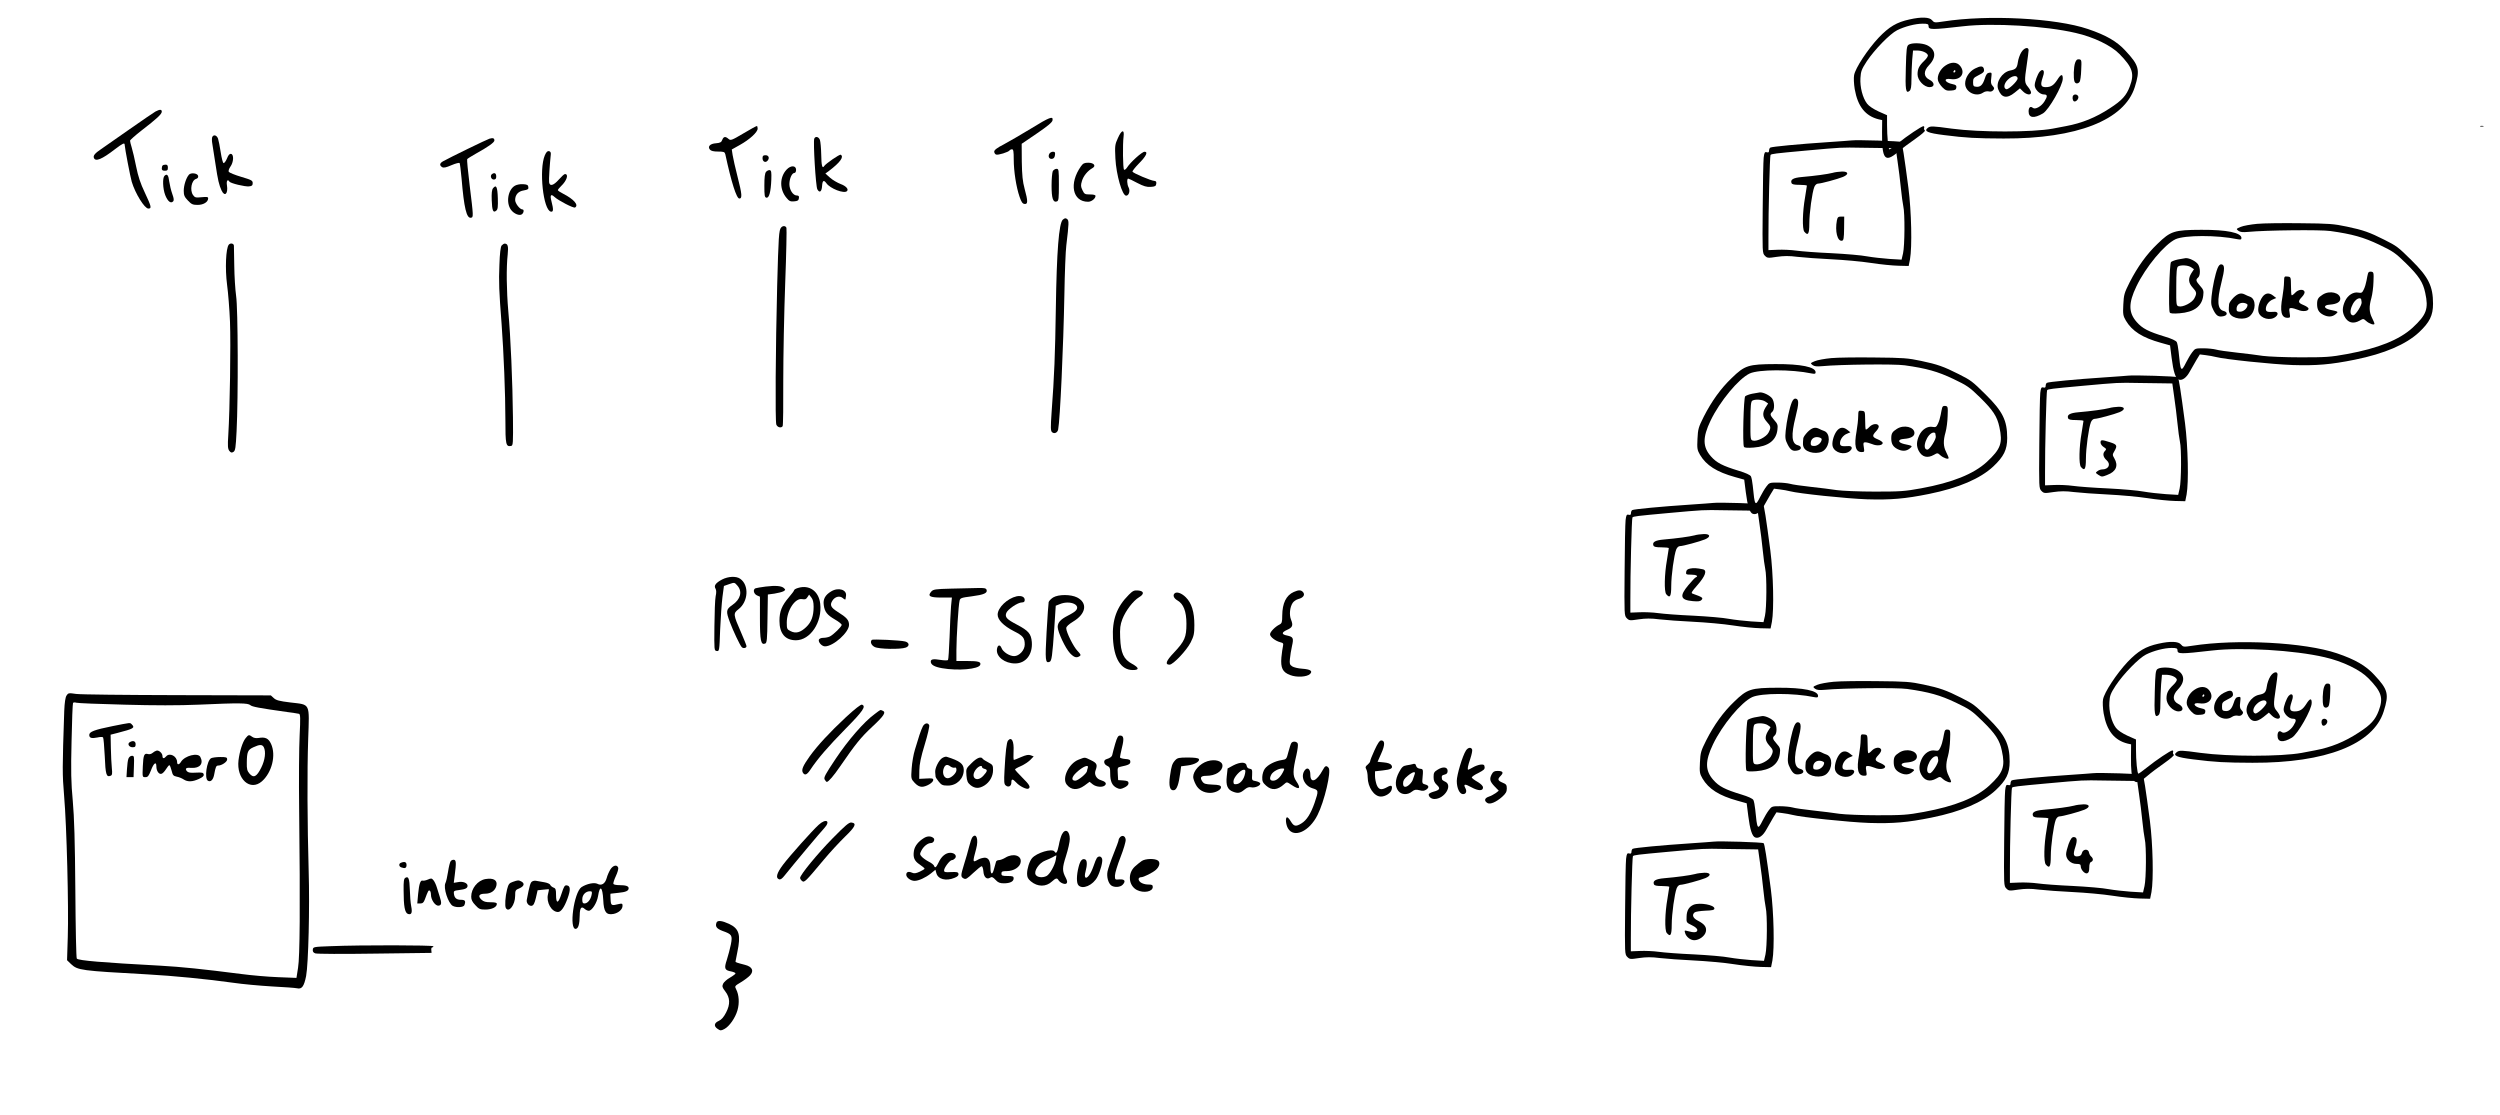 <?xml version="1.0" encoding="UTF-8" standalone="no"?>
<!-- Created with Inkscape (http://www.inkscape.org/) -->

<svg
   xmlns:dc="http://purl.org/dc/elements/1.1/"
   xmlns:cc="http://creativecommons.org/ns#"
   xmlns:rdf="http://www.w3.org/1999/02/22-rdf-syntax-ns#"
   xmlns:svg="http://www.w3.org/2000/svg"
   xmlns="http://www.w3.org/2000/svg"
   xmlns:sodipodi="http://sodipodi.sourceforge.net/DTD/sodipodi-0.dtd"
   xmlns:inkscape="http://www.inkscape.org/namespaces/inkscape"
   width="361.355mm"
   height="161.178mm"
   viewBox="0 0 361.355 161.178"
   version="1.1"
   id="svg5484"
   inkscape:version="0.92.5 (2060ec1f9f, 2020-04-08)"
   sodipodi:docname="ticks_10.svg">
  <defs
     id="defs5478" />
  <sodipodi:namedview
     id="base"
     pagecolor="#ffffff"
     bordercolor="#666666"
     borderopacity="1.0"
     inkscape:pageopacity="0.0"
     inkscape:pageshadow="2"
     inkscape:zoom="0.49497475"
     inkscape:cx="374.19814"
     inkscape:cy="492.07399"
     inkscape:document-units="mm"
     inkscape:current-layer="g6553"
     showgrid="false"
     fit-margin-top="0"
     fit-margin-left="0"
     fit-margin-right="0"
     fit-margin-bottom="0"
     inkscape:window-width="1920"
     inkscape:window-height="1080"
     inkscape:window-x="1920"
     inkscape:window-y="0"
     inkscape:window-maximized="0" />
  <g
     inkscape:label="Layer 1"
     inkscape:groupmode="layer"
     id="layer1"
     transform="translate(-148.162,1.303)">
    <g
       id="g6399"
       transform="matrix(0.5,0,0,0.5,164.42,39.643)">
      <path
         id="path4447"
         d="m 749.844,-299.995 c -3.281,1.623 -4.163,1.905 -8.114,2.611 -1.058,0.212 -2.293,0.459 -2.716,0.529 -0.6,0.106 -0.811,0.388 -0.811,1.023 0,0.847 0.07,0.882 2.469,0.882 h 2.469 v 2.011 c 0,3.281 0.706,10.266 1.164,11.677 0.282,0.917 0.67,1.341 1.235,1.411 0.706,0.106 0.776,-0.035 0.776,-1.27 0,-0.776 -0.141,-2.152 -0.318,-3.104 -0.176,-0.953 -0.388,-3.845 -0.459,-6.456 -0.071,-3.916 0,-4.763 0.423,-4.974 0.282,-0.141 1.87,-0.917 3.528,-1.729 3.351,-1.623 4.48,-2.434 4.657,-3.422 0.176,-1.094 -0.776,-0.917 -4.304,0.811 z"
         inkscape:connector-curvature="0"
         style="stroke-width:0.035" />
      <path
         id="path4457"
         d="m 769,-298.972 c -0.106,0.318 -0.106,1.87 0.035,3.422 0.141,1.587 0.388,5.045 0.564,7.655 0.353,5.68 0.917,7.585 2.152,7.585 0.917,0 0.988,-0.318 0.494,-3.281 -0.282,-1.552 0.071,-1.94 0.917,-0.917 0.247,0.318 1.376,1.023 2.54,1.587 1.693,0.882 2.399,1.023 4.057,0.953 1.552,-0.071 2.046,-0.247 2.117,-0.706 0.071,-0.423 -0.388,-0.706 -1.94,-1.129 -2.364,-0.635 -6.456,-2.681 -6.456,-3.21 0,-0.212 0.706,-0.811 1.587,-1.341 2.681,-1.693 4.445,-4.339 3.351,-5.009 -0.176,-0.106 -1.094,0.494 -2.011,1.341 -1.905,1.729 -3.739,3.069 -4.269,3.069 -0.176,0 -0.529,-2.187 -0.776,-4.868 -0.247,-2.646 -0.6,-5.045 -0.776,-5.292 -0.494,-0.6 -1.305,-0.529 -1.587,0.141 z"
         inkscape:connector-curvature="0"
         style="stroke-width:0.035" />
      <path
         id="path4465"
         d="m 752.701,-294.809 c -0.635,0.776 0.106,1.976 1.023,1.729 0.847,-0.212 0.953,-1.693 0.141,-2.011 -0.741,-0.282 -0.706,-0.282 -1.164,0.282 z"
         inkscape:connector-curvature="0"
         style="stroke-width:0.035" />
      <path
         id="path4477"
         d="m 761.838,-290.082 c -1.199,0.176 -2.293,1.27 -3.14,3.104 -1.305,2.752 -0.67,5.962 1.411,7.02 0.988,0.529 1.164,0.529 2.646,-0.176 1.058,-0.529 1.552,-0.988 1.552,-1.482 0,-0.635 -0.141,-0.706 -1.552,-0.494 -1.341,0.212 -1.623,0.141 -1.94,-0.459 -0.882,-1.623 -0.247,-3.986 1.517,-5.644 1.411,-1.341 1.199,-2.152 -0.494,-1.87 z"
         inkscape:connector-curvature="0"
         style="stroke-width:0.035" />
      <path
         id="path4479"
         d="m 753.795,-288.988 c -0.423,0.247 -1.129,3.493 -1.129,5.151 0,1.058 0.106,1.235 0.882,1.235 0.953,0 1.411,-1.129 1.799,-4.445 0.212,-1.587 0.141,-1.834 -0.494,-1.976 -0.388,-0.106 -0.847,-0.106 -1.058,0.035 z"
         inkscape:connector-curvature="0"
         style="stroke-width:0.035" />
      <path
         id="path4483"
         d="m 684.509,-45.34 c 0.212,0.071 0.635,0.071 0.882,0 0.212,-0.106 0.035,-0.176 -0.459,-0.176 -0.494,0 -0.67,0.071 -0.423,0.176 z"
         inkscape:connector-curvature="0"
         style="stroke-width:0.035" />
      <g
         id="g6561"
         transform="translate(-252.488,269.119)">
        <path
           style="stroke-width:0.035"
           inkscape:connector-curvature="0"
           d="m 264.905,-318.763 c -0.494,0.282 -3.916,2.611 -7.585,5.186 -3.634,2.54 -7.267,5.08 -8.079,5.644 -1.834,1.235 -2.399,1.905 -2.117,2.575 0.423,1.164 2.293,0.423 6.068,-2.505 2.328,-1.764 2.822,-1.976 2.822,-1.27 0.071,1.129 1.587,9.066 2.046,10.689 1.023,3.387 3.704,7.726 4.798,7.726 1.023,0 0.882,-0.564 -1.023,-4.621 -1.27,-2.646 -1.94,-4.727 -2.505,-7.514 -0.423,-2.117 -0.988,-4.586 -1.27,-5.468 -0.282,-0.882 -0.494,-1.799 -0.494,-2.011 0,-0.212 1.482,-1.517 3.281,-2.928 4.445,-3.422 5.891,-4.763 5.891,-5.468 0,-0.706 -0.564,-0.706 -1.834,-0.035 z"
           id="path4431" />
        <path
           style="stroke-width:0.035"
           inkscape:connector-curvature="0"
           d="m 281.31,-311.354 c -0.106,0.318 -0.106,1.164 0.035,1.87 0.106,0.706 0.529,3.351 0.917,5.891 0.706,4.727 1.023,6.032 1.764,7.655 0.917,1.94 1.94,0.917 1.552,-1.517 -0.212,-1.27 0.212,-1.905 0.706,-1.058 0.318,0.494 4.516,1.517 5.68,1.376 0.847,-0.071 1.058,-0.282 1.058,-0.953 0,-0.741 -0.353,-0.917 -3.316,-1.799 -1.799,-0.529 -3.422,-1.199 -3.598,-1.446 -0.141,-0.282 0.035,-0.847 0.459,-1.482 0.953,-1.305 1.058,-3.528 0.212,-3.704 -0.459,-0.071 -0.776,0.282 -1.199,1.341 -0.318,0.776 -0.776,1.376 -0.988,1.305 -0.212,-0.07 -0.564,-1.482 -0.811,-3.104 -0.247,-1.658 -0.6,-3.422 -0.776,-3.951 -0.388,-1.058 -1.341,-1.27 -1.693,-0.423 z"
           id="path4433" />
        <path
           style="stroke-width:0.035"
           inkscape:connector-curvature="0"
           d="m 266.987,-303.17 c -0.141,0.106 -0.247,0.529 -0.247,0.882 0,0.459 0.247,0.635 0.882,0.635 0.706,0 0.882,-0.176 0.882,-0.882 0,-0.635 -0.176,-0.882 -0.635,-0.882 -0.353,0 -0.776,0.106 -0.882,0.247 z"
           id="path4441" />
        <path
           style="stroke-width:0.035"
           inkscape:connector-curvature="0"
           d="m 274.571,-300.489 c -0.811,0.953 -1.482,3.069 -1.482,4.621 0,1.305 0.212,1.799 1.199,2.822 1.023,1.094 1.411,1.27 2.822,1.27 1.693,0 3.034,-0.847 3.034,-1.905 0,-0.423 -0.388,-0.459 -1.905,-0.318 -1.693,0.176 -1.94,0.106 -2.469,-0.635 -0.988,-1.411 -0.423,-4.304 0.882,-4.657 0.459,-0.141 0.67,-0.423 0.6,-0.847 -0.141,-0.811 -2.117,-1.058 -2.681,-0.353 z"
           id="path4449" />
        <path
           style="stroke-width:0.035"
           inkscape:connector-curvature="0"
           d="m 267.516,-300.171 c -0.6,0.6 -0.494,3.704 0.212,5.539 0.706,1.799 1.587,2.54 2.258,1.87 0.318,-0.318 0.282,-0.811 -0.212,-2.187 -0.353,-0.988 -0.741,-2.611 -0.882,-3.598 -0.212,-1.87 -0.635,-2.364 -1.376,-1.623 z"
           id="path4451" />
        <path
           style="stroke-width:0.035"
           inkscape:connector-curvature="0"
           d="m 286.107,-280.275 c -0.847,1.023 -1.094,6.985 -0.494,11.571 0.318,2.364 0.706,7.197 0.847,10.76 0.247,6.456 -0.035,25.259 -0.494,32.667 -0.212,3.21 -0.141,3.986 0.282,4.586 0.459,0.564 0.67,0.635 1.199,0.318 0.564,-0.353 0.67,-1.164 0.917,-5.997 0.494,-9.737 0.423,-35.525 -0.141,-39.123 -0.247,-1.764 -0.494,-5.644 -0.529,-8.643 -0.035,-2.999 -0.106,-5.644 -0.106,-5.856 -0.035,-0.67 -1.023,-0.847 -1.482,-0.282 z"
           id="path4485" />
      </g>
      <g
         id="g6588"
         transform="translate(-257.024,267.607)">
        <path
           style="stroke-width:0.035"
           inkscape:connector-curvature="0"
           d="m 366.022,-309.414 c -0.811,0.247 -11.395,5.397 -13.406,6.526 -1.023,0.564 -1.129,1.164 -0.318,1.693 0.459,0.282 1.129,0.141 2.752,-0.564 1.164,-0.494 2.223,-0.776 2.328,-0.6 0.106,0.176 0.353,2.187 0.564,4.48 0.706,8.502 1.446,11.571 2.716,11.324 0.741,-0.141 0.741,-0.247 -0.388,-9.454 -0.494,-3.986 -0.811,-7.338 -0.706,-7.479 0.071,-0.141 1.199,-0.847 2.505,-1.587 3.457,-1.905 5.362,-3.246 5.362,-3.81 0,-0.67 -0.388,-0.811 -1.411,-0.529 z"
           id="path4435" />
        <path
           style="stroke-width:0.035"
           inkscape:connector-curvature="0"
           d="m 382.002,-304.581 c -1.729,4.092 -0.459,15.875 1.764,16.263 0.741,0.141 0.776,-0.635 0.176,-2.928 -0.494,-1.87 -0.212,-2.328 0.882,-1.305 1.058,0.988 5.503,3.316 5.927,3.034 1.129,-0.706 -0.353,-2.399 -3.457,-3.986 -0.847,-0.423 -1.517,-0.882 -1.517,-1.023 0,-0.176 0.423,-0.67 0.917,-1.164 1.658,-1.552 2.293,-3.493 1.129,-3.493 -0.212,0 -0.988,0.706 -1.764,1.587 -1.552,1.764 -2.646,2.046 -2.822,0.776 -0.106,-0.67 0.212,-5.433 0.494,-8.008 0.07,-0.6 -0.106,-0.882 -0.529,-0.988 -0.423,-0.071 -0.776,0.247 -1.199,1.235 z"
           id="path4437" />
        <path
           style="stroke-width:0.035"
           inkscape:connector-curvature="0"
           d="m 366.798,-299.219 c -0.706,0.423 -0.353,1.623 0.459,1.623 0.494,0 0.706,-0.247 0.706,-0.847 0,-0.953 -0.459,-1.235 -1.164,-0.776 z"
           id="path4453" />
        <path
           style="stroke-width:0.035"
           inkscape:connector-curvature="0"
           d="m 373.395,-295.832 c -2.046,1.129 -2.681,4.939 -1.164,6.985 0.847,1.164 2.505,1.834 3.175,1.27 0.564,-0.459 0.635,-1.376 0.141,-1.376 -0.776,0 -2.117,-1.764 -2.117,-2.716 0,-1.552 0.917,-2.54 2.505,-2.787 1.164,-0.212 1.411,-0.353 1.305,-0.988 -0.071,-0.6 -0.388,-0.741 -1.517,-0.811 -0.776,-0.07 -1.834,0.141 -2.328,0.423 z"
           id="path4461" />
        <path
           style="stroke-width:0.035"
           inkscape:connector-curvature="0"
           d="m 367.045,-295.091 c -0.353,0.423 -0.459,1.411 -0.388,3.457 0.106,3.069 0.423,3.775 1.305,3.034 0.459,-0.353 0.529,-1.094 0.459,-3.634 -0.106,-3.281 -0.459,-3.986 -1.376,-2.857 z"
           id="path4463" />
        <path
           style="stroke-width:0.035"
           inkscape:connector-curvature="0"
           d="m 369.514,-278.511 c -0.282,0.353 -0.529,2.187 -0.635,5.539 -0.212,4.974 -0.106,7.585 0.635,17.18 0.6,8.114 1.094,20.179 1.094,27.622 0,7.232 0.141,7.867 1.658,7.585 0.564,-0.106 0.6,-0.741 0.529,-8.22 -0.106,-10.195 -0.67,-23.354 -1.341,-30.692 -0.529,-6.103 -0.6,-12.665 -0.176,-16.475 0.247,-2.364 0.035,-3.104 -0.882,-3.104 -0.212,0 -0.6,0.247 -0.882,0.564 z"
           id="path4487" />
      </g>
      <g
         id="g6615"
         transform="translate(-300.869,260.048)">
        <path
           style="stroke-width:0.035"
           inkscape:connector-curvature="0"
           d="m 483.214,-303.346 c -3.387,2.011 -3.669,2.081 -4.269,1.552 -0.882,-0.776 -1.411,-0.706 -1.799,0.282 -0.247,0.706 -0.6,0.882 -1.799,0.988 -1.729,0.106 -2.505,0.953 -1.764,1.834 0.318,0.388 1.058,0.564 2.364,0.564 1.658,0 1.905,0.106 2.081,0.776 1.764,8.184 3.246,12.806 4.057,12.806 0.882,0 0.776,-1.27 -0.494,-6.209 -0.67,-2.611 -1.305,-5.468 -1.446,-6.35 l -0.247,-1.623 2.328,-1.305 c 2.857,-1.587 5.151,-3.704 5.151,-4.727 0,-0.423 -0.106,-0.776 -0.247,-0.741 -0.176,0 -1.905,0.953 -3.916,2.152 z"
           id="path4439" />
        <path
           style="stroke-width:0.035"
           inkscape:connector-curvature="0"
           d="m 503.746,-301.865 c -0.353,0.882 0.423,13.794 0.882,14.64 0.635,1.164 1.27,0.741 1.376,-0.953 0.106,-1.623 0.494,-1.834 1.235,-0.811 1.058,1.552 5.151,3.14 5.962,2.293 0.564,-0.529 -0.282,-1.482 -1.834,-2.046 -0.917,-0.353 -2.328,-1.164 -3.069,-1.834 l -1.341,-1.199 1.058,-0.776 c 3.21,-2.434 4.374,-4.057 3.387,-4.657 -0.318,-0.212 -4.339,2.575 -4.798,3.281 -0.529,0.882 -0.811,-0.141 -0.847,-3.316 -0.035,-1.87 -0.212,-3.775 -0.388,-4.269 -0.353,-0.917 -1.305,-1.129 -1.623,-0.353 z"
           id="path4445" />
        <path
           style="stroke-width:0.035"
           inkscape:connector-curvature="0"
           d="m 488.788,-296.22 c 0,0.953 0.776,1.411 1.376,0.811 0.741,-0.741 0.459,-1.658 -0.494,-1.658 -0.706,0 -0.882,0.176 -0.882,0.847 z"
           id="path4459" />
        <path
           style="stroke-width:0.035"
           inkscape:connector-curvature="0"
           d="m 495.773,-292.939 c -2.081,2.187 -2.117,5.786 -0.035,8.22 0.741,0.917 1.129,1.094 2.187,0.988 1.023,-0.071 1.305,-0.282 1.376,-0.917 0.106,-0.564 -0.07,-0.776 -0.6,-0.776 -1.094,0 -2.152,-1.623 -2.152,-3.316 0.035,-1.623 0.741,-3.21 1.482,-3.21 0.247,0 0.459,-0.388 0.459,-0.882 0,-1.305 -1.517,-1.376 -2.716,-0.106 z"
           id="path4467" />
        <path
           style="stroke-width:0.035"
           inkscape:connector-curvature="0"
           d="m 489.811,-292.269 c -0.353,0.423 -0.494,1.587 -0.494,3.986 0,2.893 0.071,3.387 0.6,3.493 0.776,0.141 1.27,-1.658 1.411,-5.221 0.071,-2.187 0,-2.646 -0.459,-2.752 -0.318,-0.035 -0.776,0.176 -1.058,0.494 z"
           id="path4471" />
        <path
           style="stroke-width:0.035"
           inkscape:connector-curvature="0"
           d="m 494.15,-276.147 c -0.635,0.741 -0.741,2.575 -1.129,16.828 -0.459,18.027 -0.6,39.123 -0.247,40.111 0.318,0.847 1.446,1.094 1.834,0.459 0.141,-0.212 0.212,-6.138 0.176,-13.194 0,-7.056 0.247,-19.756 0.564,-28.222 0.318,-8.467 0.459,-15.628 0.353,-15.91 -0.247,-0.635 -1.058,-0.67 -1.552,-0.07 z"
           id="path4489" />
      </g>
      <g
         id="g6642"
         transform="translate(-338.667,255.512)">
        <path
           style="stroke-width:0.035"
           inkscape:connector-curvature="0"
           d="m 604.147,-300.207 c -2.822,1.693 -6.35,3.775 -7.832,4.551 -1.94,0.988 -2.752,1.623 -2.752,2.081 0,0.353 0.247,0.741 0.529,0.847 0.564,0.247 3.598,-0.706 3.916,-1.199 0.106,-0.176 0.423,-0.318 0.706,-0.318 0.388,0 0.494,0.6 0.494,2.963 0,3.351 0.706,7.938 1.693,10.795 0.494,1.446 0.847,1.976 1.411,2.046 1.023,0.141 1.023,-0.811 0.035,-4.41 -0.564,-2.081 -0.741,-3.81 -0.811,-7.832 l -0.035,-5.151 4.41,-2.999 c 3.14,-2.152 4.445,-3.21 4.516,-3.81 0.212,-1.305 -0.847,-0.917 -6.279,2.434 z"
           id="path4443" />
        <path
           style="stroke-width:0.035"
           inkscape:connector-curvature="0"
           d="m 629.335,-297.526 c -0.882,1.905 -0.917,2.293 -0.741,5.927 0.247,4.763 1.976,10.76 3.104,10.76 0.811,0 1.235,-1.411 0.706,-2.399 -0.459,-0.847 -0.529,-2.54 -0.106,-2.54 0.141,0 1.341,0.564 2.646,1.27 1.834,0.953 2.681,1.199 3.845,1.129 1.27,-0.071 1.552,-0.247 1.623,-0.917 0.07,-0.564 -0.071,-0.776 -0.529,-0.811 -0.953,-0.035 -6.209,-2.258 -6.35,-2.681 -0.071,-0.176 0.741,-1.199 1.764,-2.258 2.187,-2.187 2.822,-3.493 1.729,-3.493 -0.741,0 -4.128,3.069 -5.08,4.586 -0.318,0.494 -0.706,0.741 -0.847,0.6 -0.353,-0.318 -0.423,-7.303 -0.141,-9.56 0.282,-2.187 -0.564,-2.011 -1.623,0.388 z"
           id="path4455" />
        <path
           style="stroke-width:0.035"
           inkscape:connector-curvature="0"
           d="m 609.473,-292.904 c -0.423,0.811 0.035,1.587 0.882,1.411 0.423,-0.071 0.706,-0.459 0.776,-1.094 0.106,-0.776 -0.035,-0.953 -0.6,-0.953 -0.388,0 -0.882,0.282 -1.058,0.635 z"
           id="path4469" />
        <path
           style="stroke-width:0.035"
           inkscape:connector-curvature="0"
           d="m 618.646,-289.341 c -3.528,4.974 -2.469,10.266 2.046,10.266 0.988,0 2.152,-0.917 2.152,-1.693 0,-0.282 -0.6,-0.423 -1.587,-0.423 -1.482,0 -1.658,-0.106 -2.187,-1.235 -0.494,-1.023 -0.529,-1.411 -0.141,-2.681 0.423,-1.446 1.658,-2.928 3.034,-3.704 1.129,-0.635 0.423,-1.552 -1.199,-1.552 -1.129,0 -1.517,0.176 -2.117,1.023 z"
           id="path4475" />
        <path
           style="stroke-width:0.035"
           inkscape:connector-curvature="0"
           d="m 610.497,-287.93 c -0.176,0.388 -0.353,2.258 -0.353,4.163 0,3.704 0.423,5.009 1.552,4.586 0.494,-0.176 0.564,-0.882 0.564,-4.833 0,-4.339 -0.035,-4.586 -0.706,-4.586 -0.353,0 -0.847,0.318 -1.058,0.67 z"
           id="path4481" />
        <path
           style="stroke-width:0.035"
           inkscape:connector-curvature="0"
           d="m 613.389,-273.889 c -1.129,1.023 -1.764,9.137 -2.011,25.576 -0.212,13.476 -0.423,19.367 -1.235,30.233 -0.282,4.163 -0.282,5.186 0.106,5.574 0.635,0.635 1.623,0.212 1.799,-0.741 0.564,-2.822 1.517,-23.954 1.799,-38.947 0.106,-6.279 0.353,-12.735 0.564,-14.287 0.776,-6.526 0.776,-7.126 0.247,-7.585 -0.459,-0.353 -0.67,-0.318 -1.27,0.176 z"
           id="path4491" />
      </g>
      <path
         id="path4493"
         d="m 761.309,-273.078 c -0.564,0.635 -0.6,1.305 -0.388,8.714 0.106,4.41 0.318,11.536 0.459,15.804 0.106,4.269 0.035,12.347 -0.212,17.992 -0.318,8.114 -0.318,11.324 0.035,15.522 l 0.459,5.292 0.953,0.106 c 1.376,0.176 1.517,-0.741 1.023,-7.62 -0.318,-4.48 -0.318,-7.938 0,-14.358 0.282,-5.75 0.318,-12.171 0.106,-19.932 -0.141,-6.315 -0.247,-13.652 -0.176,-16.334 0.071,-4.868 -0.141,-5.891 -1.199,-5.891 -0.212,0 -0.706,0.318 -1.058,0.706 z"
         inkscape:connector-curvature="0"
         style="stroke-width:0.035" />
      <g
         id="g6494"
         transform="translate(18.143,39.31)">
        <path
           style="stroke-width:0.035"
           inkscape:connector-curvature="0"
           d="m -31.418,79.861 c -0.353,0.529 -0.564,2.011 -0.67,4.445 -0.564,16.686 -0.564,18.239 -0.035,24.624 0.741,8.502 1.341,32.173 1.058,40.746 l -0.212,6.703 1.164,1.129 c 1.94,1.799 2.822,1.905 22.013,2.963 7.655,0.423 17.357,1.376 24.871,2.434 2.611,0.388 7.655,0.847 11.183,1.058 3.563,0.176 6.809,0.423 7.232,0.529 1.411,0.353 2.046,-0.529 2.646,-3.528 0.67,-3.598 1.058,-19.791 0.741,-30.339 -0.388,-13.582 -0.459,-28.998 -0.141,-38.1 0.353,-10.724 0.741,-9.948 -5.151,-10.654 -3.21,-0.388 -4.128,-0.635 -4.798,-1.27 l -0.847,-0.776 -27.023,-0.07 C -14.273,79.72 -27.467,79.579 -28.666,79.402 c -2.117,-0.318 -2.293,-0.282 -2.752,0.459 z m 16.616,2.646 c 8.925,0.247 15.734,0.247 21.555,0 11.748,-0.529 14.252,-0.494 14.958,0.141 0.529,0.459 2.328,0.811 10.583,1.976 1.658,0.212 3.21,0.459 3.493,0.529 0.388,0.141 0.423,1.164 0.176,6.244 -0.176,3.316 -0.247,13.053 -0.141,21.59 0.318,28.046 0.212,42.404 -0.318,45.579 l -0.459,2.928 -5.362,-0.212 c -2.928,-0.106 -7.691,-0.529 -10.619,-0.917 -11.289,-1.446 -17.18,-2.046 -23.283,-2.399 -17.004,-0.917 -23.671,-1.482 -24.236,-2.046 -0.176,-0.176 -0.353,-8.996 -0.423,-19.685 -0.106,-14.393 -0.318,-21.061 -0.741,-25.894 -0.494,-5.292 -0.564,-8.537 -0.353,-17.286 0.106,-5.891 0.318,-10.866 0.423,-11.042 0.106,-0.176 0.529,-0.212 0.953,-0.071 0.388,0.141 6.632,0.388 13.794,0.564 z"
           id="path4511" />
        <path
           style="stroke-width:0.035"
           inkscape:connector-curvature="0"
           d="m -18.153,88.716 c -5.256,1.058 -6.703,1.623 -6.703,2.54 0,0.882 0.67,1.094 2.328,0.741 0.776,-0.176 1.482,-0.212 1.658,-0.035 0.141,0.141 0.353,2.611 0.494,5.433 0.212,5.292 0.459,6.138 1.658,5.68 0.494,-0.176 0.564,-0.564 0.388,-2.223 -0.106,-1.094 -0.247,-3.704 -0.282,-5.821 l -0.071,-3.845 1.94,-0.494 c 4.763,-1.235 5.186,-1.482 4.163,-2.505 -0.529,-0.529 -0.212,-0.529 -5.574,0.529 z"
           id="path4513" />
        <path
           style="stroke-width:0.035"
           inkscape:connector-curvature="0"
           d="m 20.335,92.208 c -0.882,1.094 -1.729,3.81 -2.046,6.385 -0.635,5.433 3.387,9.031 6.773,6.068 2.893,-2.575 4.128,-7.549 2.646,-10.795 -0.741,-1.623 -1.658,-2.081 -3.634,-1.729 -0.706,0.106 -1.376,0 -1.799,-0.318 -0.953,-0.706 -1.094,-0.67 -1.94,0.388 z m 5.256,2.575 c 0.67,1.305 0.388,3.704 -0.741,5.962 -1.305,2.611 -2.187,3.069 -3.387,1.693 -0.67,-0.776 -0.811,-1.341 -0.776,-3.14 0.035,-3.14 0.282,-3.739 1.905,-4.48 1.834,-0.847 2.54,-0.847 2.999,-0.035 z"
           id="path4515" />
        <path
           style="stroke-width:0.035"
           inkscape:connector-curvature="0"
           d="m -13.179,93.372 c -0.741,0.459 -0.176,1.446 0.847,1.446 0.706,0 0.882,-0.176 0.882,-0.882 0,-0.917 -0.776,-1.164 -1.729,-0.564 z"
           id="path4517" />
        <path
           style="stroke-width:0.035"
           inkscape:connector-curvature="0"
           d="m -5.453,95.806 c -0.282,0.07 -0.811,0.388 -1.129,0.67 -0.318,0.282 -0.882,0.423 -1.235,0.318 -1.164,-0.353 -1.411,0.247 -1.552,3.493 -0.141,3.175 -0.141,3.175 0.741,3.175 0.706,0 0.953,-0.318 1.587,-1.905 0.811,-2.187 1.587,-2.752 1.587,-1.199 0,1.341 0.776,2.399 1.517,2.117 0.353,-0.106 0.917,-0.741 1.305,-1.376 0.388,-0.635 0.811,-1.129 0.953,-1.094 0.141,0.035 0.423,0.741 0.635,1.587 0.317,1.305 0.494,1.517 1.482,1.729 0.635,0.106 1.552,0.494 2.011,0.811 1.164,0.741 2.505,0.706 4.374,-0.141 1.094,-0.494 1.517,-0.882 1.411,-1.305 -0.106,-0.529 -0.423,-0.635 -2.258,-0.529 -1.623,0.106 -2.223,0 -2.611,-0.423 -0.635,-0.811 -0.212,-1.094 1.376,-0.953 2.399,0.141 3.528,-1.27 2.505,-3.175 -0.706,-1.305 -4.48,-0.353 -5.574,1.411 -0.529,0.917 -1.129,0.953 -1.129,0.106 0,-1.729 -2.187,-2.857 -3.175,-1.658 -0.6,0.706 -1.058,0.67 -1.058,-0.106 0,-0.847 -1.094,-1.799 -1.764,-1.552 z"
           id="path4519" />
        <path
           style="stroke-width:0.035"
           inkscape:connector-curvature="0"
           d="m -13.532,98.1 c -0.176,0.423 -0.353,1.799 -0.423,3.069 l -0.141,2.293 h 1.023 1.023 l 0.106,-3.104 c 0.106,-2.858 0.071,-3.069 -0.564,-3.069 -0.423,0 -0.847,0.353 -1.023,0.811 z"
           id="path4521" />
        <path
           style="stroke-width:0.035"
           inkscape:connector-curvature="0"
           d="m 10.351,97.994 c -1.235,0.741 -1.976,5.821 -0.917,6.491 0.811,0.494 1.552,-0.247 1.834,-1.834 0.388,-2.117 0.564,-2.54 1.129,-2.54 1.023,0 2.611,-1.058 2.611,-1.764 0,-0.635 -0.247,-0.706 -2.011,-0.706 -1.129,0 -2.328,0.176 -2.646,0.353 z"
           id="path4523" />
        <path
           style="stroke-width:0.035"
           inkscape:connector-curvature="0"
           d="m 79.637,127.733 c -0.212,0.247 -0.564,1.658 -0.776,3.104 -0.212,1.411 -0.564,2.893 -0.741,3.21 -0.706,1.341 0.776,5.891 2.117,6.632 1.094,0.564 3.104,0.423 3.351,-0.212 0.459,-1.199 0.212,-1.552 -0.988,-1.552 -1.305,0 -1.905,-0.529 -2.046,-1.799 -0.106,-0.741 0.071,-0.847 1.482,-1.023 1.834,-0.212 2.469,-0.529 2.469,-1.235 0,-0.811 -1.376,-1.341 -2.716,-1.058 l -1.27,0.212 0.282,-2.223 c 0.459,-3.528 0.423,-4.304 -0.212,-4.445 -0.318,-0.035 -0.741,0.106 -0.953,0.388 z"
           id="path4567" />
        <path
           style="stroke-width:0.035"
           inkscape:connector-curvature="0"
           d="m 65.208,128.227 c -0.635,0.247 -0.564,1.058 0.106,1.305 1.094,0.423 1.552,0.212 1.552,-0.67 0,-0.882 -0.564,-1.094 -1.658,-0.635 z"
           id="path4569" />
        <path
           style="stroke-width:0.035"
           inkscape:connector-curvature="0"
           d="m 125.78,130.167 c -0.388,0.635 -0.882,1.764 -1.058,2.469 -0.459,1.658 -1.517,2.293 -2.681,1.658 -0.917,-0.459 -3.034,-0.035 -4.586,0.953 -2.223,1.482 -3.704,12.453 -1.623,12.065 0.706,-0.141 1.058,-1.341 1.094,-3.881 0.035,-2.187 0.459,-2.752 1.411,-1.905 0.353,0.318 0.882,0.564 1.199,0.564 0.917,0 2.364,-2.258 2.681,-4.198 0.529,-3.387 1.305,-2.822 1.517,1.094 0.141,3.422 0.847,4.41 2.928,4.022 1.482,-0.282 2.646,-1.305 2.646,-2.364 0,-0.635 -0.141,-0.706 -0.953,-0.529 -2.293,0.564 -2.399,0.529 -2.505,-1.305 -0.071,-0.917 -0.071,-1.658 0,-1.658 0.07,-0.035 1.058,-0.106 2.223,-0.247 2.187,-0.212 2.999,-0.564 2.999,-1.341 0,-0.6 -0.811,-0.882 -2.646,-0.882 -0.847,0 -1.658,-0.141 -1.764,-0.353 -0.106,-0.176 0.212,-1.199 0.706,-2.258 0.494,-1.023 0.811,-2.152 0.67,-2.469 -0.353,-0.953 -1.517,-0.635 -2.258,0.564 z m -5.433,7.408 c -0.282,1.341 -1.164,2.399 -2.046,2.399 -0.494,0 -0.635,-0.282 -0.635,-1.199 0,-1.305 0.988,-2.328 2.223,-2.328 0.6,0 0.67,0.176 0.459,1.129 z"
           id="path4573" />
        <path
           style="stroke-width:0.035"
           inkscape:connector-curvature="0"
           d="m 66.513,132.566 c -0.423,0.247 -0.529,1.058 -0.494,3.598 0,4.692 0.353,6.526 1.27,6.844 1.023,0.318 1.305,-0.353 0.917,-2.258 -0.176,-0.917 -0.353,-3.034 -0.388,-4.727 -0.106,-3.246 -0.388,-4.022 -1.305,-3.457 z"
           id="path4577" />
        <path
           style="stroke-width:0.035"
           inkscape:connector-curvature="0"
           d="m 73.04,133.06 c -0.564,0.247 -1.235,0.388 -1.482,0.318 -0.67,-0.247 -1.058,0.917 -1.341,3.845 l -0.247,2.752 h 0.882 c 0.67,0 0.988,-0.282 1.305,-1.164 0.917,-2.469 1.058,-2.752 1.411,-2.54 0.212,0.106 0.353,0.635 0.353,1.164 0,1.482 1.27,3.316 2.223,3.175 0.847,-0.106 0.917,-0.776 0.318,-2.575 -0.212,-0.6 -0.564,-1.764 -0.811,-2.611 -0.247,-0.847 -0.706,-1.834 -1.023,-2.187 -0.459,-0.564 -0.67,-0.6 -1.587,-0.176 z"
           id="path4579" />
        <path
           style="stroke-width:0.035"
           inkscape:connector-curvature="0"
           d="m 89.691,132.919 c -2.258,0.388 -4.128,2.716 -4.128,5.08 0,0.917 0.318,1.552 1.199,2.469 1.023,1.129 1.376,1.27 2.893,1.27 1.834,0 3.316,-0.706 3.316,-1.623 0,-0.353 -0.459,-0.494 -1.834,-0.494 -1.376,0 -2.011,-0.176 -2.611,-0.741 -1.129,-1.058 -0.706,-1.729 1.058,-1.729 1.658,0 2.893,-0.847 3.246,-2.293 0.388,-1.587 -0.776,-2.328 -3.14,-1.94 z"
           id="path4581" />
        <path
           style="stroke-width:0.035"
           inkscape:connector-curvature="0"
           d="m 97.593,133.73 c -1.058,0.353 -1.27,0.67 -1.658,2.152 -0.529,2.081 -0.706,4.868 -0.353,5.433 0.882,1.446 2.681,-0.953 2.681,-3.528 0,-1.587 0.071,-1.729 1.235,-2.187 1.376,-0.6 1.588,-1.411 0.564,-1.976 -0.847,-0.423 -0.953,-0.423 -2.469,0.106 z"
           id="path4585" />
        <path
           style="stroke-width:0.035"
           inkscape:connector-curvature="0"
           d="m 103.167,133.624 c -0.494,0.282 -0.741,1.094 -1.552,5.362 -0.141,0.882 0.635,1.799 1.446,1.658 0.494,-0.106 0.811,-0.67 1.199,-2.293 l 0.494,-2.187 1.623,-0.176 c 0.882,-0.106 1.623,-0.141 1.658,-0.106 0.035,0.035 -0.106,0.706 -0.282,1.446 -0.564,2.293 1.023,5.115 2.893,5.115 0.882,0 1.834,-1.376 2.752,-3.881 0.917,-2.505 0.882,-3.669 -0.176,-3.81 -0.635,-0.106 -0.847,0.247 -1.552,2.399 -0.917,2.893 -1.587,3.069 -1.587,0.353 0,-1.552 -0.106,-1.905 -0.741,-2.117 -0.423,-0.176 -0.847,-0.529 -0.953,-0.811 -0.106,-0.282 -0.882,-0.6 -1.729,-0.741 -0.811,-0.141 -1.834,-0.318 -2.223,-0.388 -0.388,-0.106 -0.953,-0.035 -1.27,0.176 z"
           id="path4587" />
        <path
           style="stroke-width:0.035"
           inkscape:connector-curvature="0"
           d="m 44.994,152.321 c -4.974,0.176 -5.115,0.212 -5.221,0.952 -0.071,0.564 0.106,0.917 0.706,1.129 0.459,0.176 8.008,0.212 17.216,0.071 l 16.404,-0.212 -0.071,-0.811 c -0.071,-0.423 0.071,-0.776 0.247,-0.776 0.212,0 0.353,-0.141 0.353,-0.318 0,-0.353 -21.026,-0.388 -29.633,-0.035 z"
           id="path4643" />
      </g>
      <g
         id="g6476"
         transform="translate(-501.952,-482.298)">
        <g
           id="g6872"
           transform="translate(418.918,364.995)">
          <path
             id="path4495"
             d="m 602.559,41.02 c -3.739,0.811 -5.927,2.117 -8.961,5.292 -3.175,3.387 -6.738,8.784 -7.091,10.83 -0.141,0.776 -0.071,2.505 0.176,4.022 0.882,5.045 3.104,7.796 6.95,8.749 l 0.988,0.212 -0.035,3.457 c -0.07,7.867 0.811,8.996 4.586,5.786 1.094,-0.953 3.387,-2.681 5.08,-3.845 1.799,-1.27 2.928,-2.258 2.716,-2.399 -0.212,-0.141 -0.318,-0.459 -0.212,-0.741 0.106,-0.282 0,-0.494 -0.212,-0.494 -0.529,0 -4.692,2.787 -7.408,4.974 -1.199,0.953 -2.258,1.729 -2.399,1.729 -0.353,0 -0.706,-3.739 -0.706,-7.126 v -2.752 l -2.469,-1.094 c -1.517,-0.706 -2.787,-1.552 -3.316,-2.258 -1.27,-1.658 -2.081,-4.798 -1.905,-7.408 0.106,-1.94 0.353,-2.54 1.834,-4.833 2.258,-3.387 6.668,-7.902 8.749,-8.961 2.187,-1.094 5.292,-1.905 7.408,-1.905 1.411,0 1.693,0.106 1.693,0.67 0,1.129 0.811,1.129 10.054,0.071 8.537,-0.988 23.777,-0.106 32.491,1.94 5.151,1.164 10.266,3.634 12.629,6.068 3.845,3.916 4.41,5.68 2.999,9.419 -0.988,2.611 -2.258,4.022 -5.75,6.279 -4.128,2.716 -8.114,4.304 -12.629,5.151 -1.129,0.212 -2.893,0.529 -3.881,0.741 -5.997,1.094 -21.096,1.094 -29.21,0 -5.609,-0.776 -6.138,-0.776 -6.879,-0.247 -1.305,0.988 -0.141,1.517 4.692,2.117 6.35,0.811 9.172,0.953 17.18,0.988 21.202,0.071 34.925,-5.327 37.924,-14.852 1.587,-5.045 1.27,-6.279 -2.716,-10.548 -2.469,-2.681 -5.503,-4.445 -10.795,-6.244 -9.349,-3.175 -28.928,-4.198 -41.839,-2.187 -2.505,0.388 -2.646,0.353 -3.246,-0.353 -0.706,-0.917 -3.069,-1.023 -6.491,-0.247 z"
             inkscape:connector-curvature="0"
             style="stroke-width:0.035" />
          <g
             id="g6861">
            <path
               style="stroke-width:0.035"
               inkscape:connector-curvature="0"
               d="m 602.242,48.358 c -0.529,0.388 -0.635,1.27 -0.776,6.597 -0.212,6.456 0,7.62 1.058,6.738 0.423,-0.353 0.564,-1.164 0.564,-3.387 0,-1.587 0.106,-4.092 0.212,-5.574 l 0.247,-2.716 h 1.164 c 1.411,0 2.857,0.6 3.104,1.305 0.141,0.282 -0.318,0.988 -0.988,1.623 -1.517,1.446 -1.976,2.364 -1.976,3.951 0,1.729 1.87,3.704 3.493,3.704 1.552,0 1.517,-1.376 -0.07,-2.152 -1.693,-0.847 -1.764,-2.469 -0.141,-4.163 2.258,-2.328 2.011,-4.586 -0.564,-5.821 -1.482,-0.67 -4.445,-0.741 -5.327,-0.106 z"
               id="path4497" />
            <path
               style="stroke-width:0.035"
               inkscape:connector-curvature="0"
               d="m 634.838,50.545 c -0.423,0.67 -0.882,1.976 -0.988,2.857 -0.247,1.693 -0.6,2.081 -2.258,2.399 -2.328,0.494 -4.198,3.422 -3.422,5.433 0.953,2.505 2.505,2.787 4.763,0.953 l 1.517,-1.235 0.882,0.882 c 0.988,0.988 2.328,1.199 2.328,0.318 0,-0.318 -0.388,-1.023 -0.882,-1.623 -1.023,-1.199 -1.058,-1.729 -0.353,-6.421 0.282,-1.94 0.529,-3.81 0.529,-4.163 0,-1.094 -1.305,-0.741 -2.117,0.6 z m -1.058,7.549 c 0,0.776 -2.681,3.316 -3.281,3.104 -0.882,-0.282 -0.67,-1.658 0.423,-2.716 1.199,-1.235 2.857,-1.446 2.857,-0.388 z"
               id="path4499" />
            <path
               style="stroke-width:0.035"
               inkscape:connector-curvature="0"
               d="m 650.396,53.579 c -0.423,1.199 -0.529,4.48 -0.176,5.397 0.247,0.67 0.988,0.741 1.482,0.106 0.176,-0.212 0.423,-1.764 0.459,-3.422 0.141,-2.822 0.106,-2.999 -0.6,-3.104 -0.6,-0.07 -0.847,0.176 -1.164,1.023 z"
               id="path4501" />
            <path
               style="stroke-width:0.035"
               inkscape:connector-curvature="0"
               d="m 612.931,54.355 c -1.482,0.953 -2.469,2.893 -2.187,4.233 0.106,0.529 0.67,1.446 1.27,2.046 0.882,0.882 1.27,1.058 2.505,0.953 1.164,-0.07 1.482,-0.247 1.552,-0.847 0.071,-0.6 -0.141,-0.811 -1.023,-0.988 -2.399,-0.459 -2.893,-1.834 -0.564,-1.482 2.822,0.423 4.339,-1.729 2.681,-3.81 -0.917,-1.164 -2.575,-1.235 -4.233,-0.106 z m 2.857,1.658 c 0,0.176 -0.176,0.353 -0.388,0.353 -0.176,0 -0.247,-0.176 -0.141,-0.353 0.106,-0.212 0.282,-0.353 0.388,-0.353 0.071,0 0.141,0.141 0.141,0.353 z"
               id="path4503" />
            <path
               style="stroke-width:0.035"
               inkscape:connector-curvature="0"
               d="m 621.433,55.237 c -1.623,0.811 -2.822,2.646 -2.822,4.339 0,2.434 3.14,4.022 5.186,2.611 0.459,-0.318 1.129,-0.459 1.623,-0.353 0.529,0.141 0.988,0.035 1.305,-0.353 0.388,-0.459 0.353,-0.67 -0.176,-1.235 -0.494,-0.529 -0.564,-1.023 -0.388,-2.293 0.176,-1.552 0.176,-1.623 -0.6,-1.517 -0.564,0.07 -0.917,0.494 -1.27,1.693 -0.6,1.834 -1.27,2.505 -2.505,2.364 -0.741,-0.07 -0.882,-0.247 -0.882,-1.305 0,-1.094 0.176,-1.305 1.411,-1.94 1.693,-0.847 1.905,-1.094 1.693,-1.976 -0.247,-0.847 -0.988,-0.847 -2.575,-0.035 z"
               id="path4505" />
            <path
               style="stroke-width:0.035"
               inkscape:connector-curvature="0"
               d="m 640.165,56.119 c -0.635,0.776 -1.446,2.999 -1.446,3.951 0,1.164 1.482,2.646 2.646,2.646 1.058,0 1.129,0.494 0.176,2.011 -0.882,1.446 -2.681,2.434 -3.351,1.87 -0.706,-0.6 -1.235,-0.141 -1.235,1.023 0,1.905 1.552,2.117 4.163,0.564 1.693,-1.023 5.715,-8.079 5.715,-10.054 0,-1.446 -0.529,-1.341 -1.587,0.353 -1.023,1.587 -1.834,2.117 -3.351,2.117 -1.376,0 -1.587,-0.6 -0.917,-2.646 0.564,-1.552 0.494,-2.293 -0.106,-2.293 -0.176,0 -0.494,0.212 -0.706,0.459 z"
               id="path4507" />
            <path
               style="stroke-width:0.035"
               inkscape:connector-curvature="0"
               d="m 649.902,62.963 c -0.388,0.353 -0.282,1.446 0.141,1.729 0.564,0.318 1.517,-0.741 1.27,-1.411 -0.247,-0.564 -0.988,-0.741 -1.411,-0.318 z"
               id="path4509" />
          </g>
        </g>
        <g
           id="g6887"
           transform="translate(426.788,350.555)">
          <path
             id="path4547"
             d="m 577.865,90.444 c -0.388,0.035 -3.387,0.282 -6.703,0.494 -8.467,0.564 -16.298,1.305 -16.757,1.587 -0.176,0.106 -0.353,0.494 -0.353,0.882 0,0.459 -0.176,0.6 -0.67,0.459 -0.564,-0.141 -0.706,0.071 -0.882,1.552 -0.106,0.917 -0.247,7.514 -0.282,14.64 -0.106,12.806 -0.106,12.982 0.635,13.723 0.706,0.706 0.882,0.706 3.457,0.318 1.976,-0.282 3.528,-0.318 5.927,0 1.799,0.212 6.209,0.529 9.807,0.706 3.598,0.176 8.749,0.635 11.465,1.058 2.716,0.423 6.279,0.776 7.938,0.811 l 2.963,0.071 0.388,-1.94 c 0.635,-3.563 0.423,-13.723 -0.459,-20.637 -1.235,-9.419 -1.799,-12.982 -2.081,-13.264 -0.282,-0.282 -12.841,-0.67 -14.393,-0.459 z m 10.619,2.223 2.187,0.035 0.529,3.775 c 0.318,2.117 0.741,5.539 0.953,7.691 0.212,2.117 0.529,4.516 0.706,5.292 0.494,2.046 0.423,11.465 -0.071,13.617 l -0.423,1.834 -3.563,-0.212 c -1.94,-0.141 -4.833,-0.459 -6.421,-0.741 -1.587,-0.318 -6.209,-0.706 -10.301,-0.917 -4.092,-0.176 -8.678,-0.529 -10.16,-0.741 -1.517,-0.212 -3.951,-0.318 -5.397,-0.247 l -2.646,0.106 v -3.704 c -0.035,-7.161 0.388,-23.601 0.6,-23.813 0.318,-0.318 1.129,-0.423 9.984,-1.235 10.936,-0.988 10.372,-0.953 16.404,-0.847 2.999,0.035 6.456,0.106 7.62,0.106 z"
             inkscape:connector-curvature="0"
             style="stroke-width:0.035" />
          <path
             id="path4549"
             d="m 572.397,99.828 c -1.341,0.353 -5.151,0.882 -8.89,1.199 -2.434,0.212 -3.351,0.741 -2.963,1.729 0.141,0.388 0.741,0.529 2.328,0.529 1.164,0 2.117,0.106 2.117,0.247 0,0.176 -0.247,1.658 -0.529,3.387 -0.741,4.163 -0.847,9.137 -0.212,9.913 1.058,1.27 1.446,0.706 1.446,-2.364 0,-3.069 0.811,-8.961 1.446,-10.583 0.247,-0.564 0.67,-0.953 1.058,-0.953 0.882,0 5.68,-1.305 7.232,-1.94 1.764,-0.741 1.587,-1.588 -0.282,-1.552 -0.847,0.035 -2.081,0.176 -2.752,0.388 z"
             inkscape:connector-curvature="0"
             style="stroke-width:0.035" />
          <path
             id="path4551"
             d="m 573.667,113.551 c -0.6,3.14 0.141,6.138 1.482,5.891 0.459,-0.106 0.564,-0.706 0.6,-3.563 l 0.035,-3.422 h -0.953 c -0.776,0 -0.988,0.212 -1.164,1.094 z"
             inkscape:connector-curvature="0"
             style="stroke-width:0.035" />
        </g>
        <g
           id="g6702"
           transform="translate(700.012,24.19)">
          <g
             transform="translate(-48.381,89.202)"
             id="g6553">
            <g
               id="g6722"
               transform="translate(-229.744,367.787)">
              <path
                 id="path4563"
                 d="m 292.15,126.498 c -4.763,4.445 -8.29,8.255 -10.548,11.395 -1.976,2.787 -2.399,3.845 -1.976,4.657 0.564,0.953 1.199,0.706 2.258,-0.917 2.081,-3.14 5.08,-6.597 10.125,-11.748 5.08,-5.151 5.962,-6.491 4.727,-6.95 -0.318,-0.141 -2.046,1.235 -4.586,3.563 z"
                 inkscape:connector-curvature="0"
                 style="stroke-width:0.035" />
              <path
                 id="path4565"
                 d="m 300.405,125.651 c -3.069,2.223 -7.691,7.549 -11.289,12.947 -2.963,4.445 -3.493,5.397 -3.175,5.962 0.212,0.388 0.494,0.706 0.635,0.706 0.459,0 2.011,-1.799 3.81,-4.445 4.516,-6.562 5.997,-8.396 9.278,-11.465 3.493,-3.246 4.128,-4.269 2.999,-4.692 -0.706,-0.282 -0.423,-0.388 -2.258,0.988 z"
                 inkscape:connector-curvature="0"
                 style="stroke-width:0.035" />
              <path
                 id="path4571"
                 d="m 314.375,129.109 c -0.247,0.459 -0.706,1.587 -1.023,2.575 -0.282,0.953 -0.882,2.857 -1.305,4.233 -0.423,1.341 -0.847,3.81 -0.953,5.468 -0.212,2.963 -0.176,2.999 0.882,4.163 0.706,0.741 1.376,1.129 2.081,1.129 1.235,0 3.281,-1.199 3.281,-1.976 0,-0.459 -0.353,-0.529 -2.011,-0.423 l -2.046,0.106 0.035,-2.469 c 0.035,-1.834 0.423,-3.739 1.552,-7.444 0.847,-2.752 1.411,-5.256 1.305,-5.574 -0.318,-0.811 -1.199,-0.706 -1.799,0.212 z"
                 inkscape:connector-curvature="0"
                 style="stroke-width:0.035" />
              <path
                 id="path4575"
                 d="m 369.937,134.224 c -0.388,1.341 -0.741,2.716 -0.811,3.069 -0.106,0.67 -0.6,1.058 -1.764,1.411 -0.917,0.282 -0.776,1.446 0.247,1.905 0.776,0.353 0.882,0.635 0.882,2.258 0,2.258 0.564,3.493 1.905,4.128 0.882,0.423 1.164,0.388 2.187,-0.106 0.776,-0.353 1.199,-0.811 1.199,-1.235 0,-0.564 -0.282,-0.706 -1.482,-0.811 l -1.517,-0.106 -0.106,-1.834 c -0.106,-1.764 -0.071,-1.87 0.882,-2.046 2.223,-0.459 2.752,-0.741 2.752,-1.411 0,-0.564 -0.282,-0.741 -1.482,-0.811 -0.847,-0.071 -1.517,-0.282 -1.517,-0.494 0,-0.176 0.247,-1.446 0.564,-2.752 0.67,-2.646 0.529,-3.528 -0.529,-3.528 -0.564,0 -0.847,0.459 -1.411,2.364 z"
                 inkscape:connector-curvature="0"
                 style="stroke-width:0.035" />
              <path
                 id="path4583"
                 d="m 338.928,133.342 c -0.388,0.529 -0.706,3.175 -0.988,8.572 -0.176,3.316 -0.141,3.986 0.353,4.374 0.776,0.67 1.623,0.212 1.623,-0.847 0,-1.129 0.353,-1.129 1.446,0.035 0.953,1.058 2.999,2.046 3.493,1.729 0.706,-0.423 0.318,-1.129 -1.764,-3.175 -1.164,-1.164 -2.117,-2.223 -2.117,-2.364 0,-0.141 0.776,-0.6 1.729,-0.988 0.953,-0.423 2.152,-1.235 2.681,-1.764 l 0.988,-1.023 -0.847,-0.318 c -0.635,-0.247 -1.341,-0.106 -2.752,0.494 -1.023,0.459 -1.976,0.847 -2.117,0.847 -0.141,0 -0.176,-1.129 -0.106,-2.469 0.176,-2.963 -0.564,-4.374 -1.623,-3.104 z"
                 inkscape:connector-curvature="0"
                 style="stroke-width:0.035" />
              <path
                 id="path4589"
                 d="m 444.903,136.094 c -0.706,1.517 -1.27,2.963 -1.27,3.21 0,0.212 -0.353,0.67 -0.741,0.988 -0.635,0.494 -0.706,0.741 -0.353,1.376 0.212,0.388 0.388,1.411 0.388,2.258 0.035,2.893 1.87,5.574 3.81,5.574 1.305,0 2.857,-0.988 3.104,-1.976 0.318,-1.235 -0.071,-1.446 -1.305,-0.741 -1.658,0.917 -2.399,0.776 -2.999,-0.635 -0.247,-0.67 -0.494,-1.834 -0.494,-2.575 v -1.376 l 2.187,-0.247 c 2.469,-0.247 3.104,-0.635 2.54,-1.552 -0.247,-0.388 -1.023,-0.67 -2.187,-0.776 l -1.799,-0.176 1.058,-2.399 c 1.129,-2.505 1.094,-3.775 0,-3.775 -0.459,0 -1.023,0.811 -1.94,2.822 z"
                 inkscape:connector-curvature="0"
                 style="stroke-width:0.035" />
              <path
                 id="path4591"
                 d="m 420.843,134.048 c -0.176,0.247 -0.529,1.411 -0.847,2.575 -0.529,2.081 -0.564,2.117 -1.94,2.328 -1.905,0.282 -4.022,1.341 -4.868,2.505 -0.388,0.529 -0.706,1.552 -0.741,2.399 -0.035,1.235 0.141,1.623 1.129,2.505 1.623,1.446 3.281,1.305 5.221,-0.459 0.741,-0.67 0.776,-0.67 2.081,0.212 2.328,1.587 2.893,1.129 1.376,-1.094 -1.023,-1.552 -1.023,-2.928 0.071,-7.549 0.318,-1.446 0.529,-2.928 0.388,-3.246 -0.247,-0.706 -1.482,-0.811 -1.87,-0.176 z m -2.434,8.431 c -0.811,1.552 -1.834,2.434 -2.822,2.434 -0.953,0 -1.129,-0.635 -0.529,-1.764 0.459,-0.847 2.011,-1.729 3.104,-1.764 0.776,0 0.776,0.035 0.247,1.094 z"
                 inkscape:connector-curvature="0"
                 style="stroke-width:0.035" />
              <path
                 id="path4613"
                 d="m 471.326,136.2 c -0.988,1.517 -2.646,7.056 -2.646,8.784 0,2.081 0.811,3.81 1.799,3.81 0.882,0 1.199,-0.776 0.67,-1.764 -0.635,-1.199 -0.141,-1.27 1.764,-0.212 2.011,1.094 3.351,1.094 3.351,0.071 0,-0.459 -0.564,-1.023 -1.552,-1.623 -0.882,-0.494 -1.623,-1.058 -1.693,-1.27 -0.071,-0.176 0.776,-0.776 1.87,-1.305 1.587,-0.811 1.94,-1.094 1.834,-1.764 -0.071,-0.635 -0.282,-0.741 -1.164,-0.67 -0.564,0.07 -1.587,0.423 -2.223,0.811 -0.635,0.353 -1.235,0.67 -1.341,0.67 -0.318,0 -0.106,-1.129 0.6,-3.175 0.388,-1.199 0.635,-2.364 0.529,-2.646 -0.282,-0.776 -1.199,-0.635 -1.799,0.282 z"
                 inkscape:connector-curvature="0"
                 style="stroke-width:0.035" />
              <path
                 id="path4617"
                 d="m 319.843,138.422 c -0.988,0.706 -2.081,2.999 -1.94,4.092 0.035,0.459 0.106,0.988 0.106,1.235 0.035,0.212 0.459,0.882 0.953,1.482 0.776,0.953 1.129,1.094 2.611,1.094 2.575,0 4.586,-2.011 4.586,-4.516 0,-1.764 -1.094,-2.611 -4.939,-3.81 -0.282,-0.106 -0.917,0.106 -1.376,0.423 z m 2.54,2.434 c 0.388,0.247 0.882,0.388 1.164,0.282 0.353,-0.141 0.494,0.106 0.494,0.706 0,0.917 -1.552,2.364 -2.54,2.364 -1.199,0 -1.729,-1.764 -0.988,-3.21 0.423,-0.776 0.988,-0.847 1.87,-0.141 z"
                 inkscape:connector-curvature="0"
                 style="stroke-width:0.035" />
              <path
                 id="path4621"
                 d="m 328.415,139.833 c -1.623,1.587 -1.623,1.623 -1.482,3.598 0.141,1.623 0.353,2.081 1.199,2.787 1.27,0.988 2.434,1.023 3.951,0.106 1.552,-0.953 2.54,-2.681 2.54,-4.48 0,-1.376 -0.106,-1.552 -1.376,-2.223 -0.776,-0.388 -1.482,-0.847 -1.623,-1.058 -0.459,-0.741 -1.658,-0.282 -3.21,1.27 z m 3.034,1.164 c 0,0.176 0.318,0.388 0.706,0.494 0.953,0.247 0.882,0.67 -0.353,2.011 -1.976,2.117 -3.881,0.388 -2.117,-1.87 0.741,-0.917 1.764,-1.305 1.764,-0.635 z"
                 inkscape:connector-curvature="0"
                 style="stroke-width:0.035" />
              <path
                 id="path4623"
                 d="m 359.319,138.845 c -2.787,1.094 -4.833,5.327 -3.422,7.161 1.27,1.658 3.14,1.764 5.151,0.318 l 1.482,-1.094 0.917,0.741 c 1.023,0.811 2.999,0.953 3.598,0.212 0.459,-0.529 0.035,-1.023 -1.305,-1.446 -1.235,-0.353 -1.94,-1.658 -1.482,-2.787 0.6,-1.658 0.423,-2.117 -1.341,-2.963 -1.905,-0.917 -1.587,-0.917 -3.598,-0.141 z m 2.681,2.399 c -0.106,0.318 -0.212,0.67 -0.212,0.847 0,0.67 -2.575,2.822 -3.387,2.822 -1.235,0 -1.094,-1.058 0.318,-2.364 1.87,-1.764 3.739,-2.505 3.281,-1.305 z"
                 inkscape:connector-curvature="0"
                 style="stroke-width:0.035" />
              <path
                 id="path4625"
                 d="m 387.294,138.987 c -0.917,1.023 -1.094,1.623 -1.517,4.551 -0.423,2.928 -0.035,4.304 1.129,4.128 0.847,-0.106 1.411,-1.729 1.87,-5.256 l 0.212,-1.658 1.905,-0.247 c 2.046,-0.247 3.634,-1.199 3.21,-1.87 -0.176,-0.282 -1.341,-0.423 -3.175,-0.423 -2.575,0 -2.999,0.106 -3.634,0.776 z"
                 inkscape:connector-curvature="0"
                 style="stroke-width:0.035" />
              <path
                 id="path4627"
                 d="m 396.643,139.269 c -2.223,0.67 -4.163,2.822 -4.163,4.586 0,0.388 0.318,1.376 0.741,2.152 0.776,1.552 2.293,2.434 4.198,2.434 1.517,0 3.246,-0.953 3.104,-1.693 -0.106,-0.494 -0.6,-0.635 -2.505,-0.706 -2.046,-0.106 -2.434,-0.212 -2.928,-0.953 -0.741,-1.129 -0.388,-1.587 1.235,-1.587 2.54,0 4.621,-1.305 4.621,-2.928 0,-1.341 -2.081,-1.976 -4.304,-1.305 z"
                 inkscape:connector-curvature="0"
                 style="stroke-width:0.035" />
              <path
                 id="path4629"
                 d="m 404.051,140.503 -1.623,0.882 -0.247,2.293 c -0.282,2.575 0.212,3.81 1.799,4.41 1.411,0.564 2.117,0.423 3.281,-0.564 0.811,-0.67 1.341,-0.847 1.976,-0.706 0.988,0.247 2.646,-0.423 2.646,-1.058 0,-0.247 -0.564,-0.564 -1.235,-0.706 -1.199,-0.212 -1.235,-0.247 -1.129,-1.87 0.071,-1.446 -0.035,-1.623 -0.706,-1.729 -0.494,-0.071 -0.811,-0.388 -0.882,-0.882 -0.141,-1.129 -1.834,-1.129 -3.881,-0.071 z m 3.422,2.364 c -0.318,1.658 -1.341,2.893 -2.399,3.034 -0.811,0.106 -0.953,0 -0.953,-0.811 0,-1.094 2.046,-3.351 2.999,-3.351 0.459,0 0.529,0.212 0.353,1.129 z"
                 inkscape:connector-curvature="0"
                 style="stroke-width:0.035" />
              <path
                 id="path4631"
                 d="m 455.803,140.151 c -0.176,0.071 -0.917,0.212 -1.623,0.318 -1.058,0.176 -1.376,0.494 -2.187,1.976 -1.164,2.152 -1.235,4.128 -0.212,5.433 0.917,1.129 2.646,1.235 3.951,0.176 0.776,-0.6 1.129,-0.635 2.152,-0.388 0.917,0.282 1.376,0.212 1.976,-0.176 0.917,-0.635 0.776,-1.235 -0.388,-1.517 -0.706,-0.176 -0.811,-0.423 -0.741,-1.27 0.282,-3.14 0.282,-3.14 -0.67,-3.246 -0.6,-0.071 -1.023,-0.388 -1.129,-0.811 -0.176,-0.635 -0.388,-0.741 -1.129,-0.494 z m 0.706,2.893 c -0.141,0.353 -0.353,0.953 -0.459,1.341 -0.247,1.023 -1.517,2.293 -2.258,2.293 -0.459,0 -0.635,-0.282 -0.635,-1.023 0,-0.776 0.353,-1.341 1.305,-2.117 1.482,-1.235 2.434,-1.446 2.046,-0.494 z"
                 inkscape:connector-curvature="0"
                 style="stroke-width:0.035" />
              <path
                 id="path4633"
                 d="m 429.945,141.809 c -1.799,3.351 -3.598,4.022 -3.598,1.341 0,-1.658 -0.847,-2.293 -1.623,-1.235 -1.305,1.764 -0.106,4.48 2.223,5.186 1.799,0.529 1.834,0.67 0.635,4.198 -1.094,3.14 -2.293,5.045 -3.81,5.962 -1.587,0.988 -2.187,0.882 -3.034,-0.529 -0.388,-0.67 -0.882,-1.235 -1.094,-1.235 -0.564,0 -0.423,2.081 0.247,3.21 1.729,2.893 6.174,0.882 8.537,-3.881 1.976,-3.881 4.022,-12.629 3.21,-13.617 -0.635,-0.776 -1.023,-0.67 -1.693,0.6 z"
                 inkscape:connector-curvature="0"
                 style="stroke-width:0.035" />
              <path
                 id="path4635"
                 d="m 463.141,141.738 c -0.988,0.6 -1.164,0.882 -1.164,2.081 0,1.058 0.212,1.623 0.917,2.293 1.129,1.023 0.917,1.482 -0.917,1.976 -0.776,0.212 -1.411,0.564 -1.411,0.811 0,0.706 0.776,1.305 1.658,1.305 2.928,0 5.362,-3.986 3.104,-5.009 -0.494,-0.212 -0.917,-0.529 -0.917,-0.706 -0.176,-0.917 -0.071,-1.164 0.741,-1.341 0.635,-0.141 0.882,-0.459 0.882,-1.058 0,-1.164 -1.341,-1.341 -2.893,-0.353 z"
                 inkscape:connector-curvature="0"
                 style="stroke-width:0.035" />
              <path
                 id="path4637"
                 d="m 478.769,143.079 c -0.706,1.376 -0.529,2.046 0.847,3.493 l 1.199,1.235 -0.847,0.67 c -0.494,0.353 -1.411,0.847 -2.046,1.058 -1.235,0.423 -1.411,1.199 -0.388,1.834 0.776,0.494 2.575,-0.282 4.269,-1.799 1.058,-0.953 1.341,-1.482 1.341,-2.399 0,-1.023 -0.176,-1.27 -1.235,-1.693 -1.411,-0.6 -1.517,-0.988 -0.529,-1.976 0.917,-0.917 0.635,-1.411 -0.882,-1.411 -0.988,0 -1.305,0.212 -1.729,0.988 z"
                 inkscape:connector-curvature="0"
                 style="stroke-width:0.035" />
            </g>
            <g
               id="g6732"
               transform="translate(-224.14,364.289)">
              <path
                 id="path4645"
                 d="m 278.603,161.176 c -1.87,1.693 -8.361,8.961 -10.301,11.536 -1.834,2.434 -2.187,3.81 -1.164,4.198 0.423,0.176 0.917,-0.176 1.658,-1.129 2.328,-2.928 10.266,-12.418 11.43,-13.652 1.94,-2.081 0.529,-2.928 -1.623,-0.953 z"
                 inkscape:connector-curvature="0"
                 style="stroke-width:0.035" />
              <path
                 id="path4647"
                 d="m 282.625,165.092 c -4.339,4.41 -9.384,10.548 -9.384,11.43 0,0.212 0.247,0.635 0.564,0.882 0.67,0.529 0.917,0.282 6.315,-6.174 1.729,-2.081 4.48,-5.045 6.103,-6.632 2.999,-2.893 3.457,-3.881 1.87,-4.092 -0.67,-0.106 -1.729,0.776 -5.468,4.586 z"
                 inkscape:connector-curvature="0"
                 style="stroke-width:0.035" />
              <path
                 id="path4651"
                 d="m 348.947,163.893 c -0.282,0.529 -0.706,1.94 -0.917,3.175 -0.423,2.081 -0.776,2.611 -1.235,1.834 -0.635,-1.023 -5.221,0.353 -6.526,1.94 -0.741,0.882 -1.411,2.999 -1.411,4.48 0,0.988 0.247,1.482 1.094,2.187 1.94,1.623 4.374,1.658 6.103,0.035 1.094,-0.988 1.482,-1.094 1.87,-0.388 0.494,0.811 1.905,1.376 2.328,0.953 0.282,-0.282 0.247,-0.706 -0.176,-1.552 -1.094,-2.081 -1.094,-2.857 0.035,-6.385 0.6,-1.87 1.094,-4.092 1.094,-4.904 0,-2.364 -1.305,-3.175 -2.258,-1.376 z m -1.799,7.373 c -0.282,1.658 -1.729,4.198 -2.646,4.692 -1.164,0.6 -2.752,0.423 -3.175,-0.388 -0.564,-1.058 1.023,-3.387 2.752,-4.057 0.706,-0.282 1.693,-0.706 2.187,-0.988 0.494,-0.282 0.953,-0.529 1.023,-0.529 0.071,-0.035 0,0.564 -0.141,1.27 z"
                 inkscape:connector-curvature="0"
                 style="stroke-width:0.035" />
              <path
                 id="path4653"
                 d="m 309.048,164.986 c -1.658,1.023 -2.646,2.293 -2.893,3.669 -0.318,1.94 0.106,2.963 1.658,3.986 0.776,0.529 1.411,1.058 1.411,1.199 0,0.141 -0.635,0.529 -1.411,0.882 -1.058,0.494 -1.623,0.564 -2.223,0.282 -1.023,-0.459 -1.658,-0.212 -1.658,0.6 0,0.811 1.27,1.764 2.399,1.764 1.164,0 3.104,-0.882 4.692,-2.117 l 1.341,-1.094 0.247,0.917 c 0.459,1.834 2.787,2.469 5.292,1.411 0.882,-0.353 1.199,-0.706 1.129,-1.129 -0.106,-0.529 -0.423,-0.6 -2.152,-0.529 -1.729,0.106 -2.011,0.035 -2.011,-0.494 0,-0.776 1.658,-2.963 2.258,-2.963 0.282,0 0.67,-0.247 0.917,-0.529 0.6,-0.741 -0.141,-1.587 -1.411,-1.587 -1.27,0 -2.54,1.023 -3.351,2.787 -0.741,1.552 -1.058,1.729 -1.341,0.917 -0.141,-0.282 -0.811,-0.811 -1.552,-1.164 -0.741,-0.388 -1.623,-1.023 -1.976,-1.411 -0.6,-0.67 -0.6,-0.776 -0.106,-1.764 0.635,-1.235 1.834,-2.187 2.787,-2.187 0.706,0 1.199,-0.953 0.741,-1.411 -0.706,-0.635 -1.764,-0.67 -2.787,-0.035 z"
                 inkscape:connector-curvature="0"
                 style="stroke-width:0.035" />
              <path
                 id="path4655"
                 d="m 323.053,164.739 c -0.212,0.247 -0.635,1.482 -0.953,2.752 -0.318,1.27 -0.953,3.528 -1.446,5.045 -1.023,3.351 -1.023,3.634 -0.141,4.128 0.635,0.353 0.988,0.106 2.787,-1.587 1.129,-1.058 2.223,-1.94 2.434,-1.94 0.212,0 0.423,0.67 0.494,1.446 0.106,1.693 0.953,2.505 1.94,1.87 0.494,-0.318 0.811,-0.212 1.552,0.6 0.741,0.811 1.27,1.023 2.434,1.023 1.799,0 2.822,-0.529 2.822,-1.411 0,-0.6 -0.247,-0.706 -1.764,-0.706 -1.517,0 -1.764,-0.106 -1.764,-0.706 0,-0.6 0.247,-0.706 1.552,-0.706 2.011,0 3.881,-1.199 4.022,-2.646 0.247,-1.905 -2.187,-2.611 -4.445,-1.235 -0.635,0.388 -1.482,0.706 -1.87,0.706 -0.388,0 -0.741,0.212 -0.811,0.423 -0.071,0.247 -0.353,1.235 -0.6,2.152 -0.459,1.834 -1.023,1.658 -1.023,-0.353 0,-1.94 -0.564,-2.928 -1.658,-2.928 -0.564,0.035 -1.376,0.247 -1.87,0.529 -1.658,0.953 -1.693,0.917 -0.6,-3.104 0.741,-2.681 0.071,-4.727 -1.094,-3.351 z"
                 inkscape:connector-curvature="0"
                 style="stroke-width:0.035" />
              <path
                 id="path4657"
                 d="m 365.739,164.739 c -0.212,0.212 -0.423,0.6 -0.423,0.847 0,0.247 -0.67,2.046 -1.482,4.057 -0.811,2.011 -1.587,4.304 -1.729,5.045 -0.282,1.517 0.212,3.316 1.058,3.986 0.882,0.67 2.681,0.564 3.351,-0.212 0.953,-1.023 0.564,-1.623 -0.953,-1.517 -1.27,0.106 -1.305,0.106 -1.305,-1.094 0,-0.706 0.741,-3.104 1.623,-5.362 0.882,-2.258 1.552,-4.516 1.482,-5.045 -0.106,-1.023 -0.917,-1.411 -1.623,-0.706 z"
                 inkscape:connector-curvature="0"
                 style="stroke-width:0.035" />
              <path
                 id="path4659"
                 d="m 359.037,170.736 c -0.176,0.247 -0.635,1.305 -0.953,2.328 -0.353,1.023 -0.917,2.258 -1.341,2.752 -0.953,1.235 -1.482,0.635 -0.988,-1.129 0.529,-1.94 0.494,-3.316 -0.141,-3.528 -0.811,-0.318 -1.411,0.353 -1.87,2.223 -0.6,2.328 -0.635,4.551 -0.071,5.221 1.164,1.376 4.233,0.07 5.503,-2.364 0.882,-1.693 1.623,-4.48 1.376,-5.221 -0.247,-0.811 -0.988,-0.917 -1.517,-0.282 z"
                 inkscape:connector-curvature="0"
                 style="stroke-width:0.035" />
              <path
                 id="path4661"
                 d="m 372.019,171.618 c -0.494,0.318 -1.376,1.058 -2.011,1.623 -2.152,2.011 -1.834,5.503 0.6,6.773 1.94,0.988 4.586,0.494 4.586,-0.882 0,-0.6 -0.247,-0.706 -1.376,-0.706 -0.811,0 -1.693,-0.282 -2.152,-0.635 -0.847,-0.67 -0.706,-1.482 0.212,-1.482 0.67,0 3.281,-1.305 4.163,-2.081 1.094,-0.953 1.376,-2.152 0.67,-2.716 -0.882,-0.67 -3.634,-0.6 -4.692,0.106 z"
                 inkscape:connector-curvature="0"
                 style="stroke-width:0.035" />
            </g>
            <g
               id="g6746"
               transform="translate(-207.529,370.935)">
              <path
                 id="path4527"
                 d="m 234.083,83.6 c -1.87,0.988 -2.434,1.799 -1.905,2.646 0.247,0.423 0.282,1.129 0.035,2.223 -0.176,0.882 -0.318,4.763 -0.353,8.643 -0.071,6.95 -0.071,7.056 0.67,7.161 0.741,0.106 0.776,0 0.988,-6.174 0.141,-3.457 0.459,-7.726 0.67,-9.454 l 0.423,-3.175 1.517,-0.529 c 1.517,-0.529 1.552,-0.529 2.399,0.459 1.482,1.729 0.882,3.951 -1.482,5.574 -1.834,1.27 -1.905,1.799 -0.706,4.974 0.953,2.54 2.822,6.491 3.387,7.161 0.423,0.529 1.411,0.353 1.411,-0.247 0,-0.176 -0.706,-1.976 -1.587,-3.986 -2.258,-5.151 -2.293,-5.468 -0.741,-6.668 2.857,-2.187 3.14,-6.985 0.494,-8.819 -1.129,-0.811 -3.422,-0.706 -5.221,0.212 z"
                 inkscape:connector-curvature="0"
                 style="stroke-width:0.035" />
              <path
                 id="path4529"
                 d="m 246.677,85.646 c -1.341,0.176 -2.646,0.388 -2.928,0.494 -0.811,0.318 -0.564,1.587 0.388,2.046 l 0.882,0.388 v 6.244 c 0,6.526 0.282,7.796 1.517,7.303 0.494,-0.176 0.6,-1.129 0.67,-7.197 l 0.106,-6.985 1.87,-0.247 c 1.023,-0.176 2.223,-0.459 2.611,-0.67 0.635,-0.353 0.635,-0.459 0.212,-0.882 -0.67,-0.706 -2.434,-0.847 -5.327,-0.494 z"
                 inkscape:connector-curvature="0"
                 style="stroke-width:0.035" />
              <path
                 id="path4531"
                 d="m 256.061,86.035 c -0.635,0.176 -1.164,0.494 -1.164,0.67 0,0.176 -0.67,1.058 -1.482,2.011 -2.046,2.399 -2.752,4.057 -2.752,6.844 0,3.634 1.658,5.609 4.763,5.609 4.163,0 7.655,-5.256 7.02,-10.583 -0.423,-3.598 -3.14,-5.539 -6.385,-4.551 z m 4.48,5.397 c 0,2.752 -0.635,4.48 -2.152,5.927 -1.658,1.587 -3.034,1.94 -4.516,1.164 -1.023,-0.494 -1.094,-0.67 -1.094,-2.469 0,-3.528 2.434,-7.197 4.48,-6.773 0.811,0.141 1.129,0.035 1.482,-0.564 l 0.494,-0.741 0.635,0.811 c 0.459,0.564 0.67,1.376 0.67,2.646 z"
                 inkscape:connector-curvature="0"
                 style="stroke-width:0.035" />
              <path
                 id="path4533"
                 d="m 300.193,86.246 c -4.41,0.106 -5.045,0.212 -5.609,0.811 -1.199,1.341 -0.494,1.764 2.857,1.764 h 3.069 l -0.247,2.54 c -0.106,1.411 -0.318,5.433 -0.423,8.925 -0.141,3.493 -0.318,6.456 -0.459,6.597 -0.141,0.141 -1.094,0.141 -2.152,-0.035 -2.117,-0.353 -2.822,-0.212 -2.822,0.494 0,0.917 1.058,1.517 3.281,1.905 4.621,0.811 10.513,0.282 11.007,-0.953 0.318,-0.882 -0.494,-1.129 -3.775,-1.129 H 301.816 v -3.104 c 0,-3.704 0.6,-13.123 0.917,-14.323 0.176,-0.776 0.459,-0.882 3.528,-1.27 3.528,-0.459 4.621,-0.953 4.269,-1.905 -0.176,-0.459 -0.706,-0.564 -2.787,-0.494 -1.411,0.035 -4.833,0.141 -7.549,0.176 z"
                 inkscape:connector-curvature="0"
                 style="stroke-width:0.035" />
              <path
                 id="path4535"
                 d="m 265.586,87.058 c -1.693,1.023 -2.364,2.223 -2.117,3.916 0.247,1.976 0.988,2.893 3.246,4.198 1.058,0.6 1.94,1.305 1.94,1.552 0,0.494 -2.328,2.787 -3.422,3.351 -0.423,0.212 -1.27,0.388 -1.87,0.388 -0.635,0 -1.164,0.212 -1.305,0.529 -0.247,0.706 0.847,1.94 1.764,1.94 2.434,0 6.95,-4.057 6.95,-6.209 0,-1.376 -0.635,-2.117 -3.351,-3.81 -1.94,-1.235 -2.258,-1.94 -1.446,-3.21 0.776,-1.199 2.152,-1.482 3.034,-0.706 0.388,0.353 0.706,0.494 0.741,0.318 0,-0.176 0.071,-0.6 0.141,-0.917 0.353,-1.834 -2.187,-2.646 -4.304,-1.341 z"
                 inkscape:connector-curvature="0"
                 style="stroke-width:0.035" />
              <path
                 id="path4537"
                 d="m 351.663,88.01 c -3.528,3.528 -4.868,7.232 -4.586,12.629 0.282,5.856 2.293,9.066 5.644,9.137 2.011,0.035 1.976,-0.635 -0.07,-1.764 -2.505,-1.341 -3.316,-3.104 -3.493,-7.549 -0.106,-2.787 0,-3.704 0.635,-5.398 0.917,-2.399 3.14,-5.327 4.798,-6.315 1.623,-0.953 1.482,-1.834 -0.282,-1.976 -1.094,-0.106 -1.517,0.106 -2.646,1.235 z"
                 inkscape:connector-curvature="0"
                 style="stroke-width:0.035" />
              <path
                 id="path4539"
                 d="m 399.359,87.199 c -2.223,0.988 -3.316,3.246 -3.351,6.809 0,1.905 -0.106,2.258 -0.776,2.611 -1.305,0.635 -2.752,2.152 -2.752,2.822 0,0.741 1.552,1.94 2.963,2.293 0.847,0.212 0.953,0.353 0.776,1.164 -0.141,0.494 -0.318,1.976 -0.459,3.246 -0.247,3.034 0.353,4.269 2.54,5.08 1.87,0.741 4.868,0.564 5.75,-0.318 0.847,-0.847 0.106,-1.341 -2.293,-1.517 -1.129,-0.07 -2.434,-0.388 -2.857,-0.67 -0.741,-0.494 -0.811,-0.776 -0.67,-2.187 0.071,-0.917 0.353,-2.575 0.6,-3.704 0.529,-2.328 0.353,-2.646 -1.446,-3.034 -1.623,-0.318 -1.623,-0.882 0,-1.623 1.623,-0.706 1.834,-1.305 1.164,-2.963 -0.564,-1.376 -0.353,-3.634 0.494,-4.868 0.282,-0.423 0.988,-0.917 1.623,-1.094 1.411,-0.353 2.011,-1.199 1.376,-1.976 -0.564,-0.67 -1.27,-0.706 -2.681,-0.07 z"
                 inkscape:connector-curvature="0"
                 style="stroke-width:0.035" />
              <path
                 id="path4541"
                 d="m 364.857,87.657 c -0.529,0.529 -0.176,1.376 0.776,1.94 1.834,1.023 2.681,3.175 2.681,6.809 0,3.916 -0.494,5.009 -3.634,8.361 -2.258,2.364 -2.646,3.457 -1.235,3.457 1.023,0 4.939,-4.128 6.103,-6.456 0.917,-1.834 1.058,-2.505 1.058,-5.009 0,-3.81 -0.776,-6.315 -2.469,-8.008 -1.235,-1.235 -2.681,-1.729 -3.281,-1.094 z"
                 inkscape:connector-curvature="0"
                 style="stroke-width:0.035" />
              <path
                 id="path4543"
                 d="m 319.208,88.469 c -2.646,0.6 -5.433,3.246 -5.468,5.256 -0.035,1.517 1.693,3.281 4.727,4.833 2.611,1.305 3.104,1.94 3.104,3.845 0,1.623 -1.587,3.351 -3.069,3.351 -1.341,0 -3.21,-1.199 -3.634,-2.328 -0.459,-1.164 -1.199,-0.917 -1.341,0.423 -0.212,2.117 2.293,4.022 5.256,4.022 3.104,0 5.115,-2.611 4.833,-6.209 -0.212,-2.364 -0.953,-3.246 -4.233,-4.974 -3.034,-1.587 -3.598,-2.187 -3.14,-3.422 0.423,-1.058 3.316,-3.034 4.516,-3.034 0.564,0 0.811,-0.212 0.811,-0.706 0,-0.917 -0.988,-1.341 -2.364,-1.058 z"
                 inkscape:connector-curvature="0"
                 style="stroke-width:0.035" />
              <path
                 id="path4545"
                 d="m 329.791,88.786 c -0.6,0.388 -1.199,0.988 -1.305,1.341 -0.07,0.353 -0.353,4.233 -0.6,8.678 -0.459,8.22 -0.353,9.066 0.847,8.608 0.635,-0.247 0.811,-1.552 1.376,-9.737 l 0.423,-6.491 1.164,-0.459 c 3.034,-1.27 6.421,0.318 4.445,2.046 -0.353,0.318 -1.305,0.882 -2.152,1.305 -2.081,1.058 -2.893,1.976 -2.893,3.246 0,1.446 2.258,6.244 3.598,7.62 1.164,1.199 1.834,1.411 2.752,0.811 0.423,-0.282 0.318,-0.529 -0.6,-1.482 -1.199,-1.235 -3.281,-5.433 -3.281,-6.597 0,-0.459 0.67,-1.094 2.046,-1.94 3.704,-2.223 4.198,-5.362 1.094,-6.95 -1.834,-0.917 -5.362,-0.917 -6.914,0 z"
                 inkscape:connector-curvature="0"
                 style="stroke-width:0.035" />
              <path
                 id="path4555"
                 d="m 277.368,101.063 c -0.564,0.529 -0.176,1.552 0.811,2.046 1.199,0.635 7.479,0.741 8.996,0.176 1.164,-0.423 1.058,-1.446 -0.176,-1.764 -1.305,-0.353 -9.384,-0.741 -9.631,-0.459 z"
                 inkscape:connector-curvature="0"
                 style="stroke-width:0.035" />
              <path
                 id="path4671"
                 d="m 232.46,182.802 c -0.423,1.129 0.071,1.764 1.764,2.399 2.716,0.953 2.893,1.27 2.399,3.881 -0.247,1.235 -0.776,3.21 -1.164,4.445 -0.847,2.54 -0.67,3.034 1.27,3.387 0.67,0.141 1.235,0.388 1.235,0.564 0,0.141 -0.706,0.706 -1.623,1.235 -0.882,0.494 -1.764,1.305 -1.976,1.764 -0.318,0.741 -0.247,1.058 0.6,2.152 1.446,1.87 1.517,3.739 0.282,6.138 -0.706,1.376 -1.341,2.081 -2.117,2.434 -1.376,0.6 -1.517,1.552 -0.318,2.328 0.776,0.529 0.953,0.529 1.905,0.035 1.446,-0.741 3.175,-3.21 3.81,-5.433 0.6,-2.046 0.459,-4.445 -0.388,-6.068 -0.459,-0.882 -0.423,-0.953 1.341,-2.011 1.023,-0.6 2.223,-1.517 2.681,-2.011 1.199,-1.305 0.635,-2.505 -1.446,-3.034 -2.469,-0.635 -2.752,-0.741 -2.752,-0.988 0,-0.141 0.247,-1.376 0.529,-2.716 1.058,-5.009 0.529,-6.773 -2.399,-8.149 -2.081,-0.953 -3.351,-1.094 -3.634,-0.353 z"
                 inkscape:connector-curvature="0"
                 style="stroke-width:0.035" />
            </g>
          </g>
        </g>
        <g
           id="g6882"
           transform="translate(373.571,313.505)">
          <path
             id="path4673"
             d="m 625.278,190.422 c -1.87,0.176 -4.022,0.564 -4.763,0.882 -1.341,0.564 -1.341,0.6 -0.67,1.129 0.529,0.388 1.235,0.459 2.822,0.318 5.151,-0.494 20.884,-0.67 23.812,-0.247 6.279,0.882 9.56,1.799 14.076,3.951 3.986,1.905 4.657,2.364 7.691,5.327 3.775,3.704 4.974,5.539 5.609,8.572 1.023,4.657 0.388,6.35 -3.634,10.089 -3.81,3.493 -9.948,5.962 -18.979,7.62 -4.798,0.882 -6.068,0.953 -13.406,0.953 -4.445,0 -9.384,-0.212 -10.936,-0.423 -1.552,-0.247 -4.974,-0.67 -7.585,-0.953 -2.611,-0.282 -5.327,-0.67 -5.997,-0.882 -0.67,-0.176 -2.293,-0.353 -3.598,-0.353 -2.258,0 -2.399,0.035 -3.21,1.129 -0.494,0.635 -1.305,2.011 -1.799,2.999 -1.446,2.893 -1.587,2.681 -2.152,-3.21 -0.106,-1.129 -0.353,-2.364 -0.529,-2.716 -0.247,-0.423 -1.482,-0.988 -3.457,-1.587 -4.763,-1.446 -6.456,-2.328 -8.114,-4.198 -2.399,-2.716 -2.434,-5.433 -0.106,-10.301 2.681,-5.609 8.149,-12.171 11.324,-13.652 2.646,-1.199 11.994,-1.235 17.921,0 0.882,0.176 1.129,0.106 1.129,-0.353 0,-1.517 -4.198,-2.399 -11.606,-2.364 -7.867,0.035 -8.855,0.353 -12.665,4.057 -3.14,2.999 -5.75,6.632 -8.043,11.113 -1.552,3.104 -1.693,3.563 -1.834,6.421 -0.141,2.857 -0.071,3.246 0.741,4.657 1.799,3.034 4.798,4.939 10.125,6.421 l 2.646,0.741 0.459,3.634 c 0.494,3.951 1.129,5.927 2.011,6.244 1.023,0.388 2.258,-0.494 3.246,-2.328 0.564,-1.023 1.411,-2.505 1.94,-3.387 l 0.953,-1.552 1.693,0.212 c 0.917,0.106 2.258,0.353 2.928,0.529 2.505,0.67 16.228,2.117 22.225,2.328 6.879,0.212 11.042,-0.141 17.992,-1.552 8.537,-1.729 14.781,-4.41 18.556,-7.938 3.034,-2.857 4.022,-4.833 4.022,-8.22 0,-5.08 -1.305,-7.726 -6.244,-12.594 -3.881,-3.845 -4.233,-4.092 -7.796,-5.891 -4.339,-2.187 -6.138,-2.822 -10.83,-3.81 -3.81,-0.811 -5.186,-0.917 -13.406,-0.988 -5.045,-0.071 -10.689,0 -12.559,0.176 z"
             inkscape:connector-curvature="0"
             style="stroke-width:0.035" />
          <path
             id="path4677"
             d="m 602.383,200.723 c -0.882,0.176 -1.764,0.529 -2.011,0.741 -0.459,0.494 -0.811,13.899 -0.353,14.605 0.176,0.282 1.023,0.353 2.822,0.212 4.198,-0.318 6.491,-2.046 6.844,-5.115 0.176,-1.376 0.071,-1.729 -0.917,-2.822 -1.235,-1.411 -1.305,-1.764 -0.564,-2.399 0.706,-0.6 0.67,-2.822 -0.035,-3.845 -0.635,-0.882 -2.54,-1.834 -3.563,-1.764 -0.353,0.035 -1.341,0.212 -2.223,0.388 z m 3.81,2.258 0.811,0.564 -0.741,1.129 c -0.988,1.623 -0.882,2.787 0.353,4.163 1.199,1.305 1.27,1.658 0.494,3.14 -0.635,1.235 -3.316,2.611 -4.48,2.293 -0.741,-0.176 -0.776,-0.318 -0.741,-5.68 0,-4.374 0.141,-5.609 0.529,-5.856 0.776,-0.494 2.928,-0.353 3.775,0.247 z"
             inkscape:connector-curvature="0"
             style="stroke-width:0.035" />
          <path
             id="path4679"
             d="m 613.848,203.192 c -0.706,1.764 -1.482,5.397 -1.764,8.22 -0.212,2.152 -0.106,2.681 0.6,4.057 0.847,1.623 1.482,1.976 2.963,1.623 1.129,-0.282 1.094,-1.199 -0.07,-1.482 -1.799,-0.459 -1.976,-2.893 -0.635,-8.22 0.988,-3.916 0.988,-5.08 0.035,-5.256 -0.423,-0.07 -0.776,0.247 -1.129,1.058 z"
             inkscape:connector-curvature="0"
             style="stroke-width:0.035" />
          <path
             id="path4681"
             d="m 657.31,204.78 c -0.106,0.353 -0.282,1.27 -0.423,2.046 -0.141,0.776 -0.459,1.905 -0.776,2.54 -0.459,0.988 -0.67,1.094 -1.517,0.953 -1.482,-0.318 -3.104,0.706 -3.916,2.434 -0.811,1.799 -0.847,3.104 -0.141,4.48 0.953,1.799 2.505,2.223 4.374,1.164 1.023,-0.6 1.094,-0.6 1.87,0.106 0.882,0.811 2.399,1.305 2.399,0.811 0,-0.212 -0.318,-0.953 -0.706,-1.729 -0.847,-1.658 -0.882,-3.281 -0.176,-5.75 0.282,-1.023 0.564,-3.104 0.6,-4.657 0.106,-2.646 0.071,-2.822 -0.67,-2.928 -0.494,-0.07 -0.811,0.106 -0.917,0.529 z m -1.976,7.408 c 0,0.176 0.071,0.564 0.141,0.882 0.141,0.776 -1.764,3.81 -2.434,3.81 -1.834,0 -0.071,-4.868 1.834,-4.939 0.212,0 0.423,0.106 0.459,0.247 z"
             inkscape:connector-curvature="0"
             style="stroke-width:0.035" />
          <path
             id="path4685"
             d="m 633.039,207.249 c 0,0.917 -0.212,2.857 -0.459,4.269 -0.776,4.233 -0.318,6.068 1.446,6.068 0.811,0 0.847,-0.07 0.635,-1.411 -0.212,-1.235 -0.141,-1.411 0.459,-1.411 0.388,0 1.27,0.247 1.976,0.529 1.376,0.6 3.034,0.388 3.034,-0.353 0,-0.247 -0.635,-0.706 -1.411,-1.023 -1.658,-0.67 -1.729,-1.058 -0.494,-2.364 0.564,-0.6 0.847,-1.199 0.741,-1.517 -0.318,-0.847 -1.799,-0.67 -2.716,0.318 -0.459,0.494 -0.917,0.811 -1.023,0.706 -0.106,-0.106 -0.176,-1.341 -0.176,-2.752 -0.035,-2.505 -0.035,-2.54 -0.988,-2.646 -0.953,-0.106 -0.988,-0.071 -1.023,1.587 z"
             inkscape:connector-curvature="0"
             style="stroke-width:0.035" />
          <path
             id="path4687"
             d="m 644.222,210.883 c -1.341,0.847 -1.623,1.341 -1.623,2.752 0,1.552 0.494,2.399 1.764,3.069 1.376,0.706 2.575,0.67 3.563,-0.141 0.917,-0.741 0.917,-0.776 -1.623,-1.305 -0.882,-0.212 -1.411,-0.529 -1.411,-0.847 0,-0.353 0.423,-0.564 1.411,-0.635 1.94,-0.141 2.999,-0.741 2.999,-1.693 0,-1.764 -3.069,-2.505 -5.08,-1.199 z"
             inkscape:connector-curvature="0"
             style="stroke-width:0.035" />
          <path
             id="path4689"
             d="m 618.434,211.765 c -0.67,0.706 -1.27,1.517 -1.27,1.87 -0.141,1.623 -0.141,2.046 0.141,2.611 0.741,1.658 4.41,2.152 5.891,0.811 1.764,-1.587 1.799,-4.833 0.07,-5.539 -0.529,-0.176 -1.235,-0.494 -1.552,-0.67 -1.129,-0.564 -2.011,-0.318 -3.281,0.917 z m 4.057,2.081 c 0,0.953 -1.129,1.976 -2.152,1.976 -0.811,0 -1.023,-0.141 -1.023,-0.776 0,-1.199 0.917,-1.94 2.117,-1.764 0.564,0.07 1.058,0.353 1.058,0.564 z"
             inkscape:connector-curvature="0"
             style="stroke-width:0.035" />
          <path
             id="path4691"
             d="m 626.795,211.553 c -0.917,1.27 -1.482,3.493 -1.094,4.516 0.635,1.764 3.387,2.469 4.904,1.235 0.953,-0.776 0.67,-1.552 -0.459,-1.446 -1.905,0.141 -2.364,-0.035 -2.364,-0.847 0,-1.094 0.917,-2.328 2.081,-2.752 l 0.917,-0.388 -0.847,-0.67 c -1.164,-0.953 -2.258,-0.847 -3.14,0.353 z"
             inkscape:connector-curvature="0"
             style="stroke-width:0.035" />
        </g>
        <g
           id="g6820">
          <path
             id="path4693"
             d="m 555.216,215.328 c -0.282,0.776 0.388,1.305 1.27,1.023 0.882,-0.282 0.988,-1.058 0.176,-1.376 -0.882,-0.318 -1.199,-0.247 -1.446,0.353 z"
             inkscape:connector-curvature="0"
             style="stroke-width:0.035" />
          <path
             id="path4695"
             d="m 559.006,215.393 c -0.141,0.318 -0.071,0.741 0.141,0.953 0.529,0.529 1.552,0.035 1.411,-0.67 -0.141,-0.811 -1.27,-1.023 -1.552,-0.282 z"
             inkscape:connector-curvature="0"
             style="stroke-width:0.035" />
          <path
             id="path4697"
             d="m 562.906,215.046 c -0.318,0.741 0.106,1.587 0.741,1.587 0.741,0 1.058,-0.953 0.529,-1.587 -0.564,-0.67 -1.023,-0.67 -1.27,0 z"
             inkscape:connector-curvature="0"
             style="stroke-width:0.035" />
        </g>
        <g
           id="g6825"
           transform="translate(229.71,441.972)">
          <path
             id="path4641"
             d="m 728.328,122.794 c -0.741,0.141 -1.094,0.423 -1.164,0.988 -0.106,0.706 0.035,0.776 1.482,0.776 1.446,0 2.187,0.423 1.305,0.776 -0.176,0.035 -1.129,1.058 -2.117,2.223 -2.681,3.175 -2.364,4.339 1.27,4.657 1.623,0.141 2.152,0.071 2.54,-0.388 0.494,-0.564 0.212,-0.776 -2.575,-1.764 -0.564,-0.176 -0.388,-0.494 1.341,-2.469 2.328,-2.646 2.893,-4.304 1.587,-4.586 -1.729,-0.353 -2.646,-0.423 -3.669,-0.212 z"
             inkscape:connector-curvature="0"
             style="stroke-width:0.035" />
          <path
             id="path4547-3"
             d="m 735.024,103.819 c -0.388,0.035 -3.387,0.282 -6.703,0.494 -8.467,0.564 -16.298,1.305 -16.757,1.587 -0.176,0.106 -0.353,0.494 -0.353,0.882 0,0.459 -0.176,0.6 -0.67,0.459 -0.564,-0.141 -0.706,0.071 -0.882,1.552 -0.106,0.917 -0.247,7.514 -0.282,14.64 -0.106,12.806 -0.106,12.982 0.635,13.723 0.706,0.706 0.882,0.706 3.457,0.318 1.976,-0.282 3.528,-0.318 5.927,0 1.799,0.212 6.209,0.529 9.807,0.706 3.598,0.176 8.749,0.635 11.465,1.058 2.716,0.423 6.279,0.776 7.938,0.811 l 2.963,0.071 0.388,-1.94 c 0.635,-3.563 0.423,-13.723 -0.459,-20.637 -1.235,-9.419 -1.799,-12.982 -2.081,-13.264 -0.282,-0.282 -12.841,-0.67 -14.393,-0.459 z m 10.619,2.223 2.187,0.035 0.529,3.775 c 0.318,2.117 0.741,5.539 0.953,7.691 0.212,2.117 0.529,4.516 0.706,5.292 0.494,2.046 0.423,11.465 -0.071,13.617 l -0.423,1.834 -3.563,-0.212 c -1.94,-0.141 -4.833,-0.459 -6.421,-0.741 -1.587,-0.318 -6.209,-0.706 -10.301,-0.917 -4.092,-0.176 -8.678,-0.529 -10.16,-0.741 -1.517,-0.212 -3.951,-0.318 -5.397,-0.247 l -2.646,0.106 v -3.704 c -0.035,-7.161 0.388,-23.601 0.6,-23.812 0.318,-0.318 1.129,-0.423 9.984,-1.235 10.936,-0.988 10.372,-0.953 16.404,-0.847 2.999,0.035 6.456,0.106 7.62,0.106 z"
             inkscape:connector-curvature="0"
             style="stroke-width:0.035" />
          <path
             id="path4549-6"
             d="m 729.556,113.203 c -1.341,0.353 -5.151,0.882 -8.89,1.199 -2.434,0.212 -3.351,0.741 -2.963,1.729 0.141,0.388 0.741,0.529 2.328,0.529 1.164,0 2.117,0.106 2.117,0.247 0,0.176 -0.247,1.658 -0.529,3.387 -0.741,4.163 -0.847,9.137 -0.212,9.913 1.058,1.27 1.446,0.706 1.446,-2.364 0,-3.069 0.811,-8.961 1.446,-10.583 0.247,-0.564 0.67,-0.953 1.058,-0.953 0.882,0 5.68,-1.305 7.232,-1.94 1.764,-0.741 1.587,-1.587 -0.282,-1.552 -0.847,0.035 -2.081,0.176 -2.752,0.388 z"
             inkscape:connector-curvature="0"
             style="stroke-width:0.035" />
        </g>
        <g
           id="g6830"
           transform="translate(357.072,345.312)">
          <path
             id="path4649"
             d="m 719.599,183.036 c 0,0.388 0.388,0.953 0.882,1.27 0.847,0.564 0.882,0.635 0.318,1.235 -0.635,0.706 -0.459,1.693 0.564,2.611 1.305,1.164 0.564,2.646 -1.305,2.646 -0.388,0 -0.988,0.212 -1.341,0.494 -0.635,0.459 -0.6,0.494 0.282,1.094 0.917,0.6 1.058,0.6 2.54,0 2.575,-0.953 3.281,-2.681 2.046,-4.798 -0.564,-0.953 -0.564,-1.094 0,-2.046 0.953,-1.623 0.776,-1.976 -1.27,-2.611 -2.399,-0.776 -2.716,-0.741 -2.716,0.106 z"
             inkscape:connector-curvature="0"
             style="stroke-width:0.035" />
          <path
             id="path4547-7"
             d="m 727.541,163.688 c -0.388,0.035 -3.387,0.282 -6.703,0.494 -8.467,0.564 -16.298,1.305 -16.757,1.587 -0.176,0.106 -0.353,0.494 -0.353,0.882 0,0.459 -0.176,0.6 -0.67,0.459 -0.564,-0.141 -0.706,0.071 -0.882,1.552 -0.106,0.917 -0.247,7.514 -0.282,14.64 -0.106,12.806 -0.106,12.982 0.635,13.723 0.706,0.706 0.882,0.706 3.457,0.318 1.976,-0.282 3.528,-0.318 5.927,0 1.799,0.212 6.209,0.529 9.807,0.706 3.598,0.176 8.749,0.635 11.465,1.058 2.716,0.423 6.279,0.776 7.938,0.811 l 2.963,0.071 0.388,-1.94 c 0.635,-3.563 0.423,-13.723 -0.459,-20.637 -1.235,-9.419 -1.799,-12.982 -2.081,-13.264 -0.282,-0.282 -12.841,-0.67 -14.393,-0.459 z m 10.619,2.223 2.187,0.035 0.529,3.775 c 0.318,2.117 0.741,5.539 0.953,7.691 0.212,2.117 0.529,4.516 0.706,5.292 0.494,2.046 0.423,11.465 -0.071,13.617 l -0.423,1.834 -3.563,-0.212 c -1.94,-0.141 -4.833,-0.459 -6.421,-0.741 -1.587,-0.318 -6.209,-0.706 -10.301,-0.917 -4.092,-0.176 -8.678,-0.529 -10.16,-0.741 -1.517,-0.212 -3.951,-0.318 -5.397,-0.247 l -2.646,0.106 v -3.704 c -0.035,-7.161 0.388,-23.601 0.6,-23.812 0.318,-0.318 1.129,-0.423 9.984,-1.235 10.936,-0.988 10.372,-0.953 16.404,-0.847 2.999,0.035 6.456,0.106 7.62,0.106 z"
             inkscape:connector-curvature="0"
             style="stroke-width:0.035" />
          <path
             id="path4549-5"
             d="m 722.073,173.071 c -1.341,0.353 -5.151,0.882 -8.89,1.199 -2.434,0.212 -3.351,0.741 -2.963,1.729 0.141,0.388 0.741,0.529 2.328,0.529 1.164,0 2.117,0.106 2.117,0.247 0,0.176 -0.247,1.658 -0.529,3.387 -0.741,4.163 -0.847,9.137 -0.212,9.913 1.058,1.27 1.446,0.706 1.446,-2.364 0,-3.069 0.811,-8.961 1.446,-10.583 0.247,-0.564 0.67,-0.953 1.058,-0.953 0.882,0 5.68,-1.305 7.232,-1.94 1.764,-0.741 1.587,-1.587 -0.282,-1.552 -0.847,0.035 -2.081,0.176 -2.752,0.388 z"
             inkscape:connector-curvature="0"
             style="stroke-width:0.035" />
        </g>
        <g
           id="g6835"
           transform="translate(346.381,401.973)">
          <path
             id="path4669"
             d="m 721.067,242.388 c -0.388,1.094 -0.741,2.434 -0.741,2.999 0,1.482 1.376,2.787 2.999,2.787 0.988,0 1.235,0.141 1.235,0.67 0,1.023 1.199,2.293 1.87,2.046 0.423,-0.141 0.6,-0.635 0.6,-1.658 0,-0.953 0.176,-1.517 0.529,-1.623 0.67,-0.282 0.67,-0.988 0.035,-1.552 -0.282,-0.212 -0.564,-0.741 -0.635,-1.164 -0.176,-1.164 -1.764,-1.058 -2.046,0.106 -0.141,0.635 -0.494,0.917 -1.164,0.988 -1.305,0.141 -1.482,-0.494 -0.741,-2.716 0.635,-2.011 0.494,-2.857 -0.494,-2.857 -0.494,0 -0.882,0.529 -1.446,1.976 z"
             inkscape:connector-curvature="0"
             style="stroke-width:0.035" />
          <path
             id="path4547-35"
             d="m 728.075,221.952 c -0.388,0.035 -3.387,0.282 -6.703,0.494 -8.467,0.564 -16.298,1.305 -16.757,1.587 -0.176,0.106 -0.353,0.494 -0.353,0.882 0,0.459 -0.176,0.6 -0.67,0.459 -0.564,-0.141 -0.706,0.071 -0.882,1.552 -0.106,0.917 -0.247,7.514 -0.282,14.64 -0.106,12.806 -0.106,12.982 0.635,13.723 0.706,0.706 0.882,0.706 3.457,0.318 1.976,-0.282 3.528,-0.318 5.927,0 1.799,0.212 6.209,0.529 9.807,0.706 3.598,0.176 8.749,0.635 11.465,1.058 2.716,0.423 6.279,0.776 7.938,0.811 l 2.963,0.071 0.388,-1.94 c 0.635,-3.563 0.423,-13.723 -0.459,-20.637 -1.235,-9.419 -1.799,-12.982 -2.081,-13.264 -0.282,-0.282 -12.841,-0.67 -14.393,-0.459 z m 10.619,2.223 2.187,0.035 0.529,3.775 c 0.318,2.117 0.741,5.539 0.953,7.691 0.212,2.117 0.529,4.516 0.706,5.292 0.494,2.046 0.423,11.465 -0.071,13.617 l -0.423,1.834 -3.563,-0.212 c -1.94,-0.141 -4.833,-0.459 -6.421,-0.741 -1.587,-0.318 -6.209,-0.706 -10.301,-0.917 -4.092,-0.176 -8.678,-0.529 -10.16,-0.741 -1.517,-0.212 -3.951,-0.318 -5.397,-0.247 l -2.646,0.106 v -3.704 c -0.035,-7.161 0.388,-23.601 0.6,-23.812 0.318,-0.318 1.129,-0.423 9.984,-1.235 10.936,-0.988 10.372,-0.953 16.404,-0.847 2.999,0.035 6.456,0.106 7.62,0.106 z"
             inkscape:connector-curvature="0"
             style="stroke-width:0.035" />
          <path
             id="path4549-62"
             d="m 722.607,231.336 c -1.341,0.353 -5.151,0.882 -8.89,1.199 -2.434,0.212 -3.351,0.741 -2.963,1.729 0.141,0.388 0.741,0.529 2.328,0.529 1.164,0 2.117,0.106 2.117,0.247 0,0.176 -0.247,1.658 -0.529,3.387 -0.741,4.163 -0.847,9.137 -0.212,9.913 1.058,1.27 1.446,0.706 1.446,-2.364 0,-3.069 0.811,-8.961 1.446,-10.583 0.247,-0.564 0.67,-0.953 1.058,-0.953 0.882,0 5.68,-1.305 7.232,-1.94 1.764,-0.741 1.587,-1.587 -0.282,-1.552 -0.847,0.035 -2.081,0.176 -2.752,0.388 z"
             inkscape:connector-curvature="0"
             style="stroke-width:0.035" />
        </g>
        <g
           id="g6840"
           transform="translate(241.612,372.039)">
          <path
             id="path4675"
             d="m 717.434,289.906 c -1.341,0.564 -2.011,1.658 -2.046,3.457 -0.07,1.693 -0.07,1.693 1.517,2.469 1.023,0.494 1.587,0.988 1.587,1.411 0,0.706 -0.953,0.811 -2.787,0.282 -0.917,-0.247 -0.988,-0.212 -0.741,0.564 0.318,1.129 1.552,2.081 2.646,2.081 1.411,0 3.069,-1.199 3.351,-2.469 0.282,-1.305 -0.353,-2.187 -2.364,-3.21 -1.376,-0.706 -1.729,-1.658 -0.882,-2.364 0.247,-0.212 1.623,-0.423 3.069,-0.494 2.081,-0.07 2.646,-0.212 2.646,-0.635 0,-1.058 -4.233,-1.799 -5.997,-1.094 z"
             inkscape:connector-curvature="0"
             style="stroke-width:0.035" />
          <path
             id="path4547-9"
             d="m 723.264,271.664 c -0.388,0.035 -3.387,0.282 -6.703,0.494 -8.467,0.564 -16.298,1.305 -16.757,1.587 -0.176,0.106 -0.353,0.494 -0.353,0.882 0,0.459 -0.176,0.6 -0.67,0.459 -0.564,-0.141 -0.706,0.071 -0.882,1.552 -0.106,0.917 -0.247,7.514 -0.282,14.64 -0.106,12.806 -0.106,12.982 0.635,13.723 0.706,0.706 0.882,0.706 3.457,0.318 1.976,-0.282 3.528,-0.318 5.927,0 1.799,0.212 6.209,0.529 9.807,0.706 3.598,0.176 8.749,0.635 11.465,1.058 2.716,0.423 6.279,0.776 7.938,0.811 l 2.963,0.071 0.388,-1.94 c 0.635,-3.563 0.423,-13.723 -0.459,-20.637 -1.235,-9.419 -1.799,-12.982 -2.081,-13.264 -0.282,-0.282 -12.841,-0.67 -14.393,-0.459 z m 10.619,2.223 2.187,0.035 0.529,3.775 c 0.318,2.117 0.741,5.539 0.953,7.691 0.212,2.117 0.529,4.516 0.706,5.292 0.494,2.046 0.423,11.465 -0.071,13.617 l -0.423,1.834 -3.563,-0.212 c -1.94,-0.141 -4.833,-0.459 -6.421,-0.741 -1.587,-0.318 -6.209,-0.706 -10.301,-0.917 -4.092,-0.176 -8.678,-0.529 -10.16,-0.741 -1.517,-0.212 -3.951,-0.318 -5.397,-0.247 l -2.646,0.106 v -3.704 c -0.035,-7.161 0.388,-23.601 0.6,-23.812 0.318,-0.318 1.129,-0.423 9.984,-1.235 10.936,-0.988 10.372,-0.953 16.404,-0.847 2.999,0.035 6.456,0.106 7.62,0.106 z"
             inkscape:connector-curvature="0"
             style="stroke-width:0.035" />
          <path
             id="path4549-1"
             d="m 717.796,281.048 c -1.341,0.353 -5.151,0.882 -8.89,1.199 -2.434,0.212 -3.351,0.741 -2.963,1.729 0.141,0.388 0.741,0.529 2.328,0.529 1.164,0 2.117,0.106 2.117,0.247 0,0.176 -0.247,1.658 -0.529,3.387 -0.741,4.163 -0.847,9.137 -0.212,9.913 1.058,1.27 1.446,0.706 1.446,-2.364 0,-3.069 0.811,-8.961 1.446,-10.583 0.247,-0.564 0.67,-0.953 1.058,-0.953 0.882,0 5.68,-1.305 7.232,-1.94 1.764,-0.741 1.587,-1.587 -0.282,-1.552 -0.847,0.035 -2.081,0.176 -2.752,0.388 z"
             inkscape:connector-curvature="0"
             style="stroke-width:0.035" />
        </g>
        <g
           id="g6934">
          <path
             id="path4699"
             d="m 835.236,214.526 c -0.212,0.247 -0.564,1.552 -0.811,2.893 -0.247,1.376 -0.564,2.611 -0.706,2.752 -0.247,0.318 -1.729,-3.246 -1.729,-4.163 0,-0.247 -0.353,-0.6 -0.776,-0.706 -0.529,-0.212 -0.917,-0.035 -1.376,0.564 -0.776,1.023 -1.482,4.269 -1.305,6.138 0.071,1.129 0.247,1.411 0.811,1.411 0.6,0 0.741,-0.318 0.917,-1.87 0.247,-1.905 0.635,-2.716 0.917,-1.94 0.741,2.046 2.152,4.163 2.822,4.269 0.953,0.141 1.27,-0.494 1.834,-3.457 0.247,-1.27 0.6,-2.963 0.811,-3.775 0.282,-1.164 0.282,-1.623 -0.071,-2.046 -0.529,-0.635 -0.847,-0.67 -1.341,-0.071 z"
             inkscape:connector-curvature="0"
             style="stroke-width:0.035" />
          <path
             id="path4547-2"
             d="m 833.38,196.829 c -0.388,0.035 -3.387,0.282 -6.703,0.494 -8.467,0.564 -16.298,1.305 -16.757,1.587 -0.176,0.106 -0.353,0.494 -0.353,0.882 0,0.459 -0.176,0.6 -0.67,0.459 -0.564,-0.141 -0.706,0.071 -0.882,1.552 -0.106,0.917 -0.247,7.514 -0.282,14.64 -0.106,12.806 -0.106,12.982 0.635,13.723 0.706,0.706 0.882,0.706 3.457,0.318 1.976,-0.282 3.528,-0.318 5.927,0 1.799,0.212 6.209,0.529 9.807,0.706 3.598,0.176 8.749,0.635 11.465,1.058 2.716,0.423 6.279,0.776 7.938,0.811 l 2.963,0.071 0.388,-1.94 c 0.635,-3.563 0.423,-13.723 -0.459,-20.637 -1.235,-9.419 -1.799,-12.982 -2.081,-13.264 -0.282,-0.282 -12.841,-0.67 -14.393,-0.459 z m 10.619,2.223 2.187,0.035 0.529,3.775 c 0.318,2.117 0.741,5.539 0.953,7.691 0.212,2.117 0.529,4.516 0.706,5.292 0.494,2.046 0.423,11.465 -0.071,13.617 l -0.423,1.834 -3.563,-0.212 c -1.94,-0.141 -4.833,-0.459 -6.421,-0.741 -1.587,-0.318 -6.209,-0.706 -10.301,-0.917 -4.092,-0.176 -8.678,-0.529 -10.16,-0.741 -1.517,-0.212 -3.951,-0.318 -5.397,-0.247 l -2.646,0.106 v -3.704 c -0.035,-7.161 0.388,-23.601 0.6,-23.812 0.318,-0.318 1.129,-0.423 9.984,-1.235 10.936,-0.988 10.372,-0.953 16.404,-0.847 2.999,0.035 6.456,0.106 7.62,0.106 z"
             inkscape:connector-curvature="0"
             style="stroke-width:0.035" />
          <path
             id="path4549-7"
             d="m 830.05,204.075 c -1.341,0.353 -5.151,0.882 -8.89,1.199 -2.434,0.212 -3.351,0.741 -2.963,1.729 0.141,0.388 0.741,0.529 2.328,0.529 1.164,0 2.117,0.106 2.117,0.247 0,0.176 -0.247,1.658 -0.529,3.387 -0.741,4.163 -0.847,9.137 -0.212,9.913 1.058,1.27 1.446,0.706 1.446,-2.364 0,-3.069 0.811,-8.961 1.446,-10.583 0.247,-0.564 0.67,-0.953 1.058,-0.953 0.882,0 5.68,-1.305 7.232,-1.94 1.764,-0.741 1.587,-1.587 -0.282,-1.552 -0.847,0.035 -2.081,0.176 -2.752,0.388 z"
             inkscape:connector-curvature="0"
             style="stroke-width:0.035" />
        </g>
        <g
           id="g6872-0"
           transform="translate(490.88,545.46)">
          <path
             id="path4495-9"
             d="m 602.559,41.02 c -3.739,0.811 -5.927,2.117 -8.961,5.292 -3.175,3.387 -6.738,8.784 -7.091,10.83 -0.141,0.776 -0.071,2.505 0.176,4.022 0.882,5.045 3.104,7.796 6.95,8.749 l 0.988,0.212 -0.035,3.457 c -0.07,7.867 0.811,8.996 4.586,5.786 1.094,-0.953 3.387,-2.681 5.08,-3.845 1.799,-1.27 2.928,-2.258 2.716,-2.399 -0.212,-0.141 -0.318,-0.459 -0.212,-0.741 0.106,-0.282 0,-0.494 -0.212,-0.494 -0.529,0 -4.692,2.787 -7.408,4.974 -1.199,0.953 -2.258,1.729 -2.399,1.729 -0.353,0 -0.706,-3.739 -0.706,-7.126 v -2.752 l -2.469,-1.094 c -1.517,-0.706 -2.787,-1.552 -3.316,-2.258 -1.27,-1.658 -2.081,-4.798 -1.905,-7.408 0.106,-1.94 0.353,-2.54 1.834,-4.833 2.258,-3.387 6.668,-7.902 8.749,-8.961 2.187,-1.094 5.292,-1.905 7.408,-1.905 1.411,0 1.693,0.106 1.693,0.67 0,1.129 0.811,1.129 10.054,0.071 8.537,-0.988 23.777,-0.106 32.491,1.94 5.151,1.164 10.266,3.634 12.629,6.068 3.845,3.916 4.41,5.68 2.999,9.419 -0.988,2.611 -2.258,4.022 -5.75,6.279 -4.128,2.716 -8.114,4.304 -12.629,5.151 -1.129,0.212 -2.893,0.529 -3.881,0.741 -5.997,1.094 -21.096,1.094 -29.21,0 -5.609,-0.776 -6.138,-0.776 -6.879,-0.247 -1.305,0.988 -0.141,1.517 4.692,2.117 6.35,0.811 9.172,0.953 17.18,0.988 21.202,0.071 34.925,-5.327 37.924,-14.852 1.587,-5.045 1.27,-6.279 -2.716,-10.548 -2.469,-2.681 -5.503,-4.445 -10.795,-6.244 -9.349,-3.175 -28.928,-4.198 -41.839,-2.187 -2.505,0.388 -2.646,0.353 -3.246,-0.353 -0.706,-0.917 -3.069,-1.023 -6.491,-0.247 z"
             inkscape:connector-curvature="0"
             style="stroke-width:0.035" />
          <g
             id="g6861-3">
            <path
               style="stroke-width:0.035"
               inkscape:connector-curvature="0"
               d="m 602.242,48.358 c -0.529,0.388 -0.635,1.27 -0.776,6.597 -0.212,6.456 0,7.62 1.058,6.738 0.423,-0.353 0.564,-1.164 0.564,-3.387 0,-1.587 0.106,-4.092 0.212,-5.574 l 0.247,-2.716 h 1.164 c 1.411,0 2.857,0.6 3.104,1.305 0.141,0.282 -0.318,0.988 -0.988,1.623 -1.517,1.446 -1.976,2.364 -1.976,3.951 0,1.729 1.87,3.704 3.493,3.704 1.552,0 1.517,-1.376 -0.07,-2.152 -1.693,-0.847 -1.764,-2.469 -0.141,-4.163 2.258,-2.328 2.011,-4.586 -0.564,-5.821 -1.482,-0.67 -4.445,-0.741 -5.327,-0.106 z"
               id="path4497-6" />
            <path
               style="stroke-width:0.035"
               inkscape:connector-curvature="0"
               d="m 634.838,50.545 c -0.423,0.67 -0.882,1.976 -0.988,2.857 -0.247,1.693 -0.6,2.081 -2.258,2.399 -2.328,0.494 -4.198,3.422 -3.422,5.433 0.953,2.505 2.505,2.787 4.763,0.953 l 1.517,-1.235 0.882,0.882 c 0.988,0.988 2.328,1.199 2.328,0.318 0,-0.318 -0.388,-1.023 -0.882,-1.623 -1.023,-1.199 -1.058,-1.729 -0.353,-6.421 0.282,-1.94 0.529,-3.81 0.529,-4.163 0,-1.094 -1.305,-0.741 -2.117,0.6 z m -1.058,7.549 c 0,0.776 -2.681,3.316 -3.281,3.104 -0.882,-0.282 -0.67,-1.658 0.423,-2.716 1.199,-1.235 2.857,-1.446 2.857,-0.388 z"
               id="path4499-0" />
            <path
               style="stroke-width:0.035"
               inkscape:connector-curvature="0"
               d="m 650.396,53.579 c -0.423,1.199 -0.529,4.48 -0.176,5.397 0.247,0.67 0.988,0.741 1.482,0.106 0.176,-0.212 0.423,-1.764 0.459,-3.422 0.141,-2.822 0.106,-2.999 -0.6,-3.104 -0.6,-0.07 -0.847,0.176 -1.164,1.023 z"
               id="path4501-6" />
            <path
               style="stroke-width:0.035"
               inkscape:connector-curvature="0"
               d="m 612.931,54.355 c -1.482,0.953 -2.469,2.893 -2.187,4.233 0.106,0.529 0.67,1.446 1.27,2.046 0.882,0.882 1.27,1.058 2.505,0.953 1.164,-0.07 1.482,-0.247 1.552,-0.847 0.071,-0.6 -0.141,-0.811 -1.023,-0.988 -2.399,-0.459 -2.893,-1.834 -0.564,-1.482 2.822,0.423 4.339,-1.729 2.681,-3.81 -0.917,-1.164 -2.575,-1.235 -4.233,-0.106 z m 2.857,1.658 c 0,0.176 -0.176,0.353 -0.388,0.353 -0.176,0 -0.247,-0.176 -0.141,-0.353 0.106,-0.212 0.282,-0.353 0.388,-0.353 0.071,0 0.141,0.141 0.141,0.353 z"
               id="path4503-2" />
            <path
               style="stroke-width:0.035"
               inkscape:connector-curvature="0"
               d="m 621.433,55.237 c -1.623,0.811 -2.822,2.646 -2.822,4.339 0,2.434 3.14,4.022 5.186,2.611 0.459,-0.318 1.129,-0.459 1.623,-0.353 0.529,0.141 0.988,0.035 1.305,-0.353 0.388,-0.459 0.353,-0.67 -0.176,-1.235 -0.494,-0.529 -0.564,-1.023 -0.388,-2.293 0.176,-1.552 0.176,-1.623 -0.6,-1.517 -0.564,0.07 -0.917,0.494 -1.27,1.693 -0.6,1.834 -1.27,2.505 -2.505,2.364 -0.741,-0.07 -0.882,-0.247 -0.882,-1.305 0,-1.094 0.176,-1.305 1.411,-1.94 1.693,-0.847 1.905,-1.094 1.693,-1.976 -0.247,-0.847 -0.988,-0.847 -2.575,-0.035 z"
               id="path4505-6" />
            <path
               style="stroke-width:0.035"
               inkscape:connector-curvature="0"
               d="m 640.165,56.119 c -0.635,0.776 -1.446,2.999 -1.446,3.951 0,1.164 1.482,2.646 2.646,2.646 1.058,0 1.129,0.494 0.176,2.011 -0.882,1.446 -2.681,2.434 -3.351,1.87 -0.706,-0.6 -1.235,-0.141 -1.235,1.023 0,1.905 1.552,2.117 4.163,0.564 1.693,-1.023 5.715,-8.079 5.715,-10.054 0,-1.446 -0.529,-1.341 -1.587,0.353 -1.023,1.587 -1.834,2.117 -3.351,2.117 -1.376,0 -1.587,-0.6 -0.917,-2.646 0.564,-1.552 0.494,-2.293 -0.106,-2.293 -0.176,0 -0.494,0.212 -0.706,0.459 z"
               id="path4507-1" />
            <path
               style="stroke-width:0.035"
               inkscape:connector-curvature="0"
               d="m 649.902,62.963 c -0.388,0.353 -0.282,1.446 0.141,1.729 0.564,0.318 1.517,-0.741 1.27,-1.411 -0.247,-0.564 -0.988,-0.741 -1.411,-0.318 z"
               id="path4509-8" />
          </g>
        </g>
        <g
           id="g6882-4"
           transform="translate(496.672,274.692)">
          <path
             id="path4673-7"
             d="m 625.278,190.422 c -1.87,0.176 -4.022,0.564 -4.763,0.882 -1.341,0.564 -1.341,0.6 -0.67,1.129 0.529,0.388 1.235,0.459 2.822,0.318 5.151,-0.494 20.884,-0.67 23.812,-0.247 6.279,0.882 9.56,1.799 14.076,3.951 3.986,1.905 4.657,2.364 7.691,5.327 3.775,3.704 4.974,5.539 5.609,8.572 1.023,4.657 0.388,6.35 -3.634,10.089 -3.81,3.493 -9.948,5.962 -18.979,7.62 -4.798,0.882 -6.068,0.953 -13.406,0.953 -4.445,0 -9.384,-0.212 -10.936,-0.423 -1.552,-0.247 -4.974,-0.67 -7.585,-0.953 -2.611,-0.282 -5.327,-0.67 -5.997,-0.882 -0.67,-0.176 -2.293,-0.353 -3.598,-0.353 -2.258,0 -2.399,0.035 -3.21,1.129 -0.494,0.635 -1.305,2.011 -1.799,2.999 -1.446,2.893 -1.587,2.681 -2.152,-3.21 -0.106,-1.129 -0.353,-2.364 -0.529,-2.716 -0.247,-0.423 -1.482,-0.988 -3.457,-1.587 -4.763,-1.446 -6.456,-2.328 -8.114,-4.198 -2.399,-2.716 -2.434,-5.433 -0.106,-10.301 2.681,-5.609 8.149,-12.171 11.324,-13.652 2.646,-1.199 11.994,-1.235 17.921,0 0.882,0.176 1.129,0.106 1.129,-0.353 0,-1.517 -4.198,-2.399 -11.606,-2.364 -7.867,0.035 -8.855,0.353 -12.665,4.057 -3.14,2.999 -5.75,6.632 -8.043,11.113 -1.552,3.104 -1.693,3.563 -1.834,6.421 -0.141,2.857 -0.071,3.246 0.741,4.657 1.799,3.034 4.798,4.939 10.125,6.421 l 2.646,0.741 0.459,3.634 c 0.494,3.951 1.129,5.927 2.011,6.244 1.023,0.388 2.258,-0.494 3.246,-2.328 0.564,-1.023 1.411,-2.505 1.94,-3.387 l 0.953,-1.552 1.693,0.212 c 0.917,0.106 2.258,0.353 2.928,0.529 2.505,0.67 16.228,2.117 22.225,2.328 6.879,0.212 11.042,-0.141 17.992,-1.552 8.537,-1.729 14.781,-4.41 18.556,-7.938 3.034,-2.857 4.022,-4.833 4.022,-8.22 0,-5.08 -1.305,-7.726 -6.244,-12.594 -3.881,-3.845 -4.233,-4.092 -7.796,-5.891 -4.339,-2.187 -6.138,-2.822 -10.83,-3.81 -3.81,-0.811 -5.186,-0.917 -13.406,-0.988 -5.045,-0.071 -10.689,0 -12.559,0.176 z"
             inkscape:connector-curvature="0"
             style="stroke-width:0.035" />
          <path
             id="path4677-8"
             d="m 602.383,200.723 c -0.882,0.176 -1.764,0.529 -2.011,0.741 -0.459,0.494 -0.811,13.899 -0.353,14.605 0.176,0.282 1.023,0.353 2.822,0.212 4.198,-0.318 6.491,-2.046 6.844,-5.115 0.176,-1.376 0.071,-1.729 -0.917,-2.822 -1.235,-1.411 -1.305,-1.764 -0.564,-2.399 0.706,-0.6 0.67,-2.822 -0.035,-3.845 -0.635,-0.882 -2.54,-1.834 -3.563,-1.764 -0.353,0.035 -1.341,0.212 -2.223,0.388 z m 3.81,2.258 0.811,0.564 -0.741,1.129 c -0.988,1.623 -0.882,2.787 0.353,4.163 1.199,1.305 1.27,1.658 0.494,3.14 -0.635,1.235 -3.316,2.611 -4.48,2.293 -0.741,-0.176 -0.776,-0.318 -0.741,-5.68 0,-4.374 0.141,-5.609 0.529,-5.856 0.776,-0.494 2.928,-0.353 3.775,0.247 z"
             inkscape:connector-curvature="0"
             style="stroke-width:0.035" />
          <path
             id="path4679-4"
             d="m 613.848,203.192 c -0.706,1.764 -1.482,5.397 -1.764,8.22 -0.212,2.152 -0.106,2.681 0.6,4.057 0.847,1.623 1.482,1.976 2.963,1.623 1.129,-0.282 1.094,-1.199 -0.07,-1.482 -1.799,-0.459 -1.976,-2.893 -0.635,-8.22 0.988,-3.916 0.988,-5.08 0.035,-5.256 -0.423,-0.07 -0.776,0.247 -1.129,1.058 z"
             inkscape:connector-curvature="0"
             style="stroke-width:0.035" />
          <path
             id="path4681-5"
             d="m 657.31,204.78 c -0.106,0.353 -0.282,1.27 -0.423,2.046 -0.141,0.776 -0.459,1.905 -0.776,2.54 -0.459,0.988 -0.67,1.094 -1.517,0.953 -1.482,-0.318 -3.104,0.706 -3.916,2.434 -0.811,1.799 -0.847,3.104 -0.141,4.48 0.953,1.799 2.505,2.223 4.374,1.164 1.023,-0.6 1.094,-0.6 1.87,0.106 0.882,0.811 2.399,1.305 2.399,0.811 0,-0.212 -0.318,-0.953 -0.706,-1.729 -0.847,-1.658 -0.882,-3.281 -0.176,-5.75 0.282,-1.023 0.564,-3.104 0.6,-4.657 0.106,-2.646 0.071,-2.822 -0.67,-2.928 -0.494,-0.07 -0.811,0.106 -0.917,0.529 z m -1.976,7.408 c 0,0.176 0.071,0.564 0.141,0.882 0.141,0.776 -1.764,3.81 -2.434,3.81 -1.834,0 -0.071,-4.868 1.834,-4.939 0.212,0 0.423,0.106 0.459,0.247 z"
             inkscape:connector-curvature="0"
             style="stroke-width:0.035" />
          <path
             id="path4685-0"
             d="m 633.039,207.249 c 0,0.917 -0.212,2.857 -0.459,4.269 -0.776,4.233 -0.318,6.068 1.446,6.068 0.811,0 0.847,-0.07 0.635,-1.411 -0.212,-1.235 -0.141,-1.411 0.459,-1.411 0.388,0 1.27,0.247 1.976,0.529 1.376,0.6 3.034,0.388 3.034,-0.353 0,-0.247 -0.635,-0.706 -1.411,-1.023 -1.658,-0.67 -1.729,-1.058 -0.494,-2.364 0.564,-0.6 0.847,-1.199 0.741,-1.517 -0.318,-0.847 -1.799,-0.67 -2.716,0.318 -0.459,0.494 -0.917,0.811 -1.023,0.706 -0.106,-0.106 -0.176,-1.341 -0.176,-2.752 -0.035,-2.505 -0.035,-2.54 -0.988,-2.646 -0.953,-0.106 -0.988,-0.071 -1.023,1.587 z"
             inkscape:connector-curvature="0"
             style="stroke-width:0.035" />
          <path
             id="path4687-3"
             d="m 644.222,210.883 c -1.341,0.847 -1.623,1.341 -1.623,2.752 0,1.552 0.494,2.399 1.764,3.069 1.376,0.706 2.575,0.67 3.563,-0.141 0.917,-0.741 0.917,-0.776 -1.623,-1.305 -0.882,-0.212 -1.411,-0.529 -1.411,-0.847 0,-0.353 0.423,-0.564 1.411,-0.635 1.94,-0.141 2.999,-0.741 2.999,-1.693 0,-1.764 -3.069,-2.505 -5.08,-1.199 z"
             inkscape:connector-curvature="0"
             style="stroke-width:0.035" />
          <path
             id="path4689-6"
             d="m 618.434,211.765 c -0.67,0.706 -1.27,1.517 -1.27,1.87 -0.141,1.623 -0.141,2.046 0.141,2.611 0.741,1.658 4.41,2.152 5.891,0.811 1.764,-1.587 1.799,-4.833 0.07,-5.539 -0.529,-0.176 -1.235,-0.494 -1.552,-0.67 -1.129,-0.564 -2.011,-0.318 -3.281,0.917 z m 4.057,2.081 c 0,0.953 -1.129,1.976 -2.152,1.976 -0.811,0 -1.023,-0.141 -1.023,-0.776 0,-1.199 0.917,-1.94 2.117,-1.764 0.564,0.07 1.058,0.353 1.058,0.564 z"
             inkscape:connector-curvature="0"
             style="stroke-width:0.035" />
          <path
             id="path4691-1"
             d="m 626.795,211.553 c -0.917,1.27 -1.482,3.493 -1.094,4.516 0.635,1.764 3.387,2.469 4.904,1.235 0.953,-0.776 0.67,-1.552 -0.459,-1.446 -1.905,0.141 -2.364,-0.035 -2.364,-0.847 0,-1.094 0.917,-2.328 2.081,-2.752 l 0.917,-0.388 -0.847,-0.67 c -1.164,-0.953 -2.258,-0.847 -3.14,0.353 z"
             inkscape:connector-curvature="0"
             style="stroke-width:0.035" />
        </g>
        <g
           id="g6882-4-0"
           transform="translate(374.281,407.067)">
          <path
             id="path4673-7-6"
             d="m 625.278,190.422 c -1.87,0.176 -4.022,0.564 -4.763,0.882 -1.341,0.564 -1.341,0.6 -0.67,1.129 0.529,0.388 1.235,0.459 2.822,0.318 5.151,-0.494 20.884,-0.67 23.812,-0.247 6.279,0.882 9.56,1.799 14.076,3.951 3.986,1.905 4.657,2.364 7.691,5.327 3.775,3.704 4.974,5.539 5.609,8.572 1.023,4.657 0.388,6.35 -3.634,10.089 -3.81,3.493 -9.948,5.962 -18.979,7.62 -4.798,0.882 -6.068,0.953 -13.406,0.953 -4.445,0 -9.384,-0.212 -10.936,-0.423 -1.552,-0.247 -4.974,-0.67 -7.585,-0.953 -2.611,-0.282 -5.327,-0.67 -5.997,-0.882 -0.67,-0.176 -2.293,-0.353 -3.598,-0.353 -2.258,0 -2.399,0.035 -3.21,1.129 -0.494,0.635 -1.305,2.011 -1.799,2.999 -1.446,2.893 -1.587,2.681 -2.152,-3.21 -0.106,-1.129 -0.353,-2.364 -0.529,-2.716 -0.247,-0.423 -1.482,-0.988 -3.457,-1.587 -4.763,-1.446 -6.456,-2.328 -8.114,-4.198 -2.399,-2.716 -2.434,-5.433 -0.106,-10.301 2.681,-5.609 8.149,-12.171 11.324,-13.652 2.646,-1.199 11.994,-1.235 17.921,0 0.882,0.176 1.129,0.106 1.129,-0.353 0,-1.517 -4.198,-2.399 -11.606,-2.364 -7.867,0.035 -8.855,0.353 -12.665,4.057 -3.14,2.999 -5.75,6.632 -8.043,11.113 -1.552,3.104 -1.693,3.563 -1.834,6.421 -0.141,2.857 -0.071,3.246 0.741,4.657 1.799,3.034 4.798,4.939 10.125,6.421 l 2.646,0.741 0.459,3.634 c 0.494,3.951 1.129,5.927 2.011,6.244 1.023,0.388 2.258,-0.494 3.246,-2.328 0.564,-1.023 1.411,-2.505 1.94,-3.387 l 0.953,-1.552 1.693,0.212 c 0.917,0.106 2.258,0.353 2.928,0.529 2.505,0.67 16.228,2.117 22.225,2.328 6.879,0.212 11.042,-0.141 17.992,-1.552 8.537,-1.729 14.781,-4.41 18.556,-7.938 3.034,-2.857 4.022,-4.833 4.022,-8.22 0,-5.08 -1.305,-7.726 -6.244,-12.594 -3.881,-3.845 -4.233,-4.092 -7.796,-5.891 -4.339,-2.187 -6.138,-2.822 -10.83,-3.81 -3.81,-0.811 -5.186,-0.917 -13.406,-0.988 -5.045,-0.071 -10.689,0 -12.559,0.176 z"
             inkscape:connector-curvature="0"
             style="stroke-width:0.035" />
          <path
             id="path4677-8-3"
             d="m 602.383,200.723 c -0.882,0.176 -1.764,0.529 -2.011,0.741 -0.459,0.494 -0.811,13.899 -0.353,14.605 0.176,0.282 1.023,0.353 2.822,0.212 4.198,-0.318 6.491,-2.046 6.844,-5.115 0.176,-1.376 0.071,-1.729 -0.917,-2.822 -1.235,-1.411 -1.305,-1.764 -0.564,-2.399 0.706,-0.6 0.67,-2.822 -0.035,-3.845 -0.635,-0.882 -2.54,-1.834 -3.563,-1.764 -0.353,0.035 -1.341,0.212 -2.223,0.388 z m 3.81,2.258 0.811,0.564 -0.741,1.129 c -0.988,1.623 -0.882,2.787 0.353,4.163 1.199,1.305 1.27,1.658 0.494,3.14 -0.635,1.235 -3.316,2.611 -4.48,2.293 -0.741,-0.176 -0.776,-0.318 -0.741,-5.68 0,-4.374 0.141,-5.609 0.529,-5.856 0.776,-0.494 2.928,-0.353 3.775,0.247 z"
             inkscape:connector-curvature="0"
             style="stroke-width:0.035" />
          <path
             id="path4679-4-2"
             d="m 613.848,203.192 c -0.706,1.764 -1.482,5.397 -1.764,8.22 -0.212,2.152 -0.106,2.681 0.6,4.057 0.847,1.623 1.482,1.976 2.963,1.623 1.129,-0.282 1.094,-1.199 -0.07,-1.482 -1.799,-0.459 -1.976,-2.893 -0.635,-8.22 0.988,-3.916 0.988,-5.08 0.035,-5.256 -0.423,-0.07 -0.776,0.247 -1.129,1.058 z"
             inkscape:connector-curvature="0"
             style="stroke-width:0.035" />
          <path
             id="path4681-5-0"
             d="m 657.31,204.78 c -0.106,0.353 -0.282,1.27 -0.423,2.046 -0.141,0.776 -0.459,1.905 -0.776,2.54 -0.459,0.988 -0.67,1.094 -1.517,0.953 -1.482,-0.318 -3.104,0.706 -3.916,2.434 -0.811,1.799 -0.847,3.104 -0.141,4.48 0.953,1.799 2.505,2.223 4.374,1.164 1.023,-0.6 1.094,-0.6 1.87,0.106 0.882,0.811 2.399,1.305 2.399,0.811 0,-0.212 -0.318,-0.953 -0.706,-1.729 -0.847,-1.658 -0.882,-3.281 -0.176,-5.75 0.282,-1.023 0.564,-3.104 0.6,-4.657 0.106,-2.646 0.071,-2.822 -0.67,-2.928 -0.494,-0.07 -0.811,0.106 -0.917,0.529 z m -1.976,7.408 c 0,0.176 0.071,0.564 0.141,0.882 0.141,0.776 -1.764,3.81 -2.434,3.81 -1.834,0 -0.071,-4.868 1.834,-4.939 0.212,0 0.423,0.106 0.459,0.247 z"
             inkscape:connector-curvature="0"
             style="stroke-width:0.035" />
          <path
             id="path4685-0-6"
             d="m 633.039,207.249 c 0,0.917 -0.212,2.857 -0.459,4.269 -0.776,4.233 -0.318,6.068 1.446,6.068 0.811,0 0.847,-0.07 0.635,-1.411 -0.212,-1.235 -0.141,-1.411 0.459,-1.411 0.388,0 1.27,0.247 1.976,0.529 1.376,0.6 3.034,0.388 3.034,-0.353 0,-0.247 -0.635,-0.706 -1.411,-1.023 -1.658,-0.67 -1.729,-1.058 -0.494,-2.364 0.564,-0.6 0.847,-1.199 0.741,-1.517 -0.318,-0.847 -1.799,-0.67 -2.716,0.318 -0.459,0.494 -0.917,0.811 -1.023,0.706 -0.106,-0.106 -0.176,-1.341 -0.176,-2.752 -0.035,-2.505 -0.035,-2.54 -0.988,-2.646 -0.953,-0.106 -0.988,-0.071 -1.023,1.587 z"
             inkscape:connector-curvature="0"
             style="stroke-width:0.035" />
          <path
             id="path4687-3-1"
             d="m 644.222,210.883 c -1.341,0.847 -1.623,1.341 -1.623,2.752 0,1.552 0.494,2.399 1.764,3.069 1.376,0.706 2.575,0.67 3.563,-0.141 0.917,-0.741 0.917,-0.776 -1.623,-1.305 -0.882,-0.212 -1.411,-0.529 -1.411,-0.847 0,-0.353 0.423,-0.564 1.411,-0.635 1.94,-0.141 2.999,-0.741 2.999,-1.693 0,-1.764 -3.069,-2.505 -5.08,-1.199 z"
             inkscape:connector-curvature="0"
             style="stroke-width:0.035" />
          <path
             id="path4689-6-5"
             d="m 618.434,211.765 c -0.67,0.706 -1.27,1.517 -1.27,1.87 -0.141,1.623 -0.141,2.046 0.141,2.611 0.741,1.658 4.41,2.152 5.891,0.811 1.764,-1.587 1.799,-4.833 0.07,-5.539 -0.529,-0.176 -1.235,-0.494 -1.552,-0.67 -1.129,-0.564 -2.011,-0.318 -3.281,0.917 z m 4.057,2.081 c 0,0.953 -1.129,1.976 -2.152,1.976 -0.811,0 -1.023,-0.141 -1.023,-0.776 0,-1.199 0.917,-1.94 2.117,-1.764 0.564,0.07 1.058,0.353 1.058,0.564 z"
             inkscape:connector-curvature="0"
             style="stroke-width:0.035" />
          <path
             id="path4691-1-5"
             d="m 626.795,211.553 c -0.917,1.27 -1.482,3.493 -1.094,4.516 0.635,1.764 3.387,2.469 4.904,1.235 0.953,-0.776 0.67,-1.552 -0.459,-1.446 -1.905,0.141 -2.364,-0.035 -2.364,-0.847 0,-1.094 0.917,-2.328 2.081,-2.752 l 0.917,-0.388 -0.847,-0.67 c -1.164,-0.953 -2.258,-0.847 -3.14,0.353 z"
             inkscape:connector-curvature="0"
             style="stroke-width:0.035" />
        </g>
      </g>
    </g>
  </g>
</svg>
